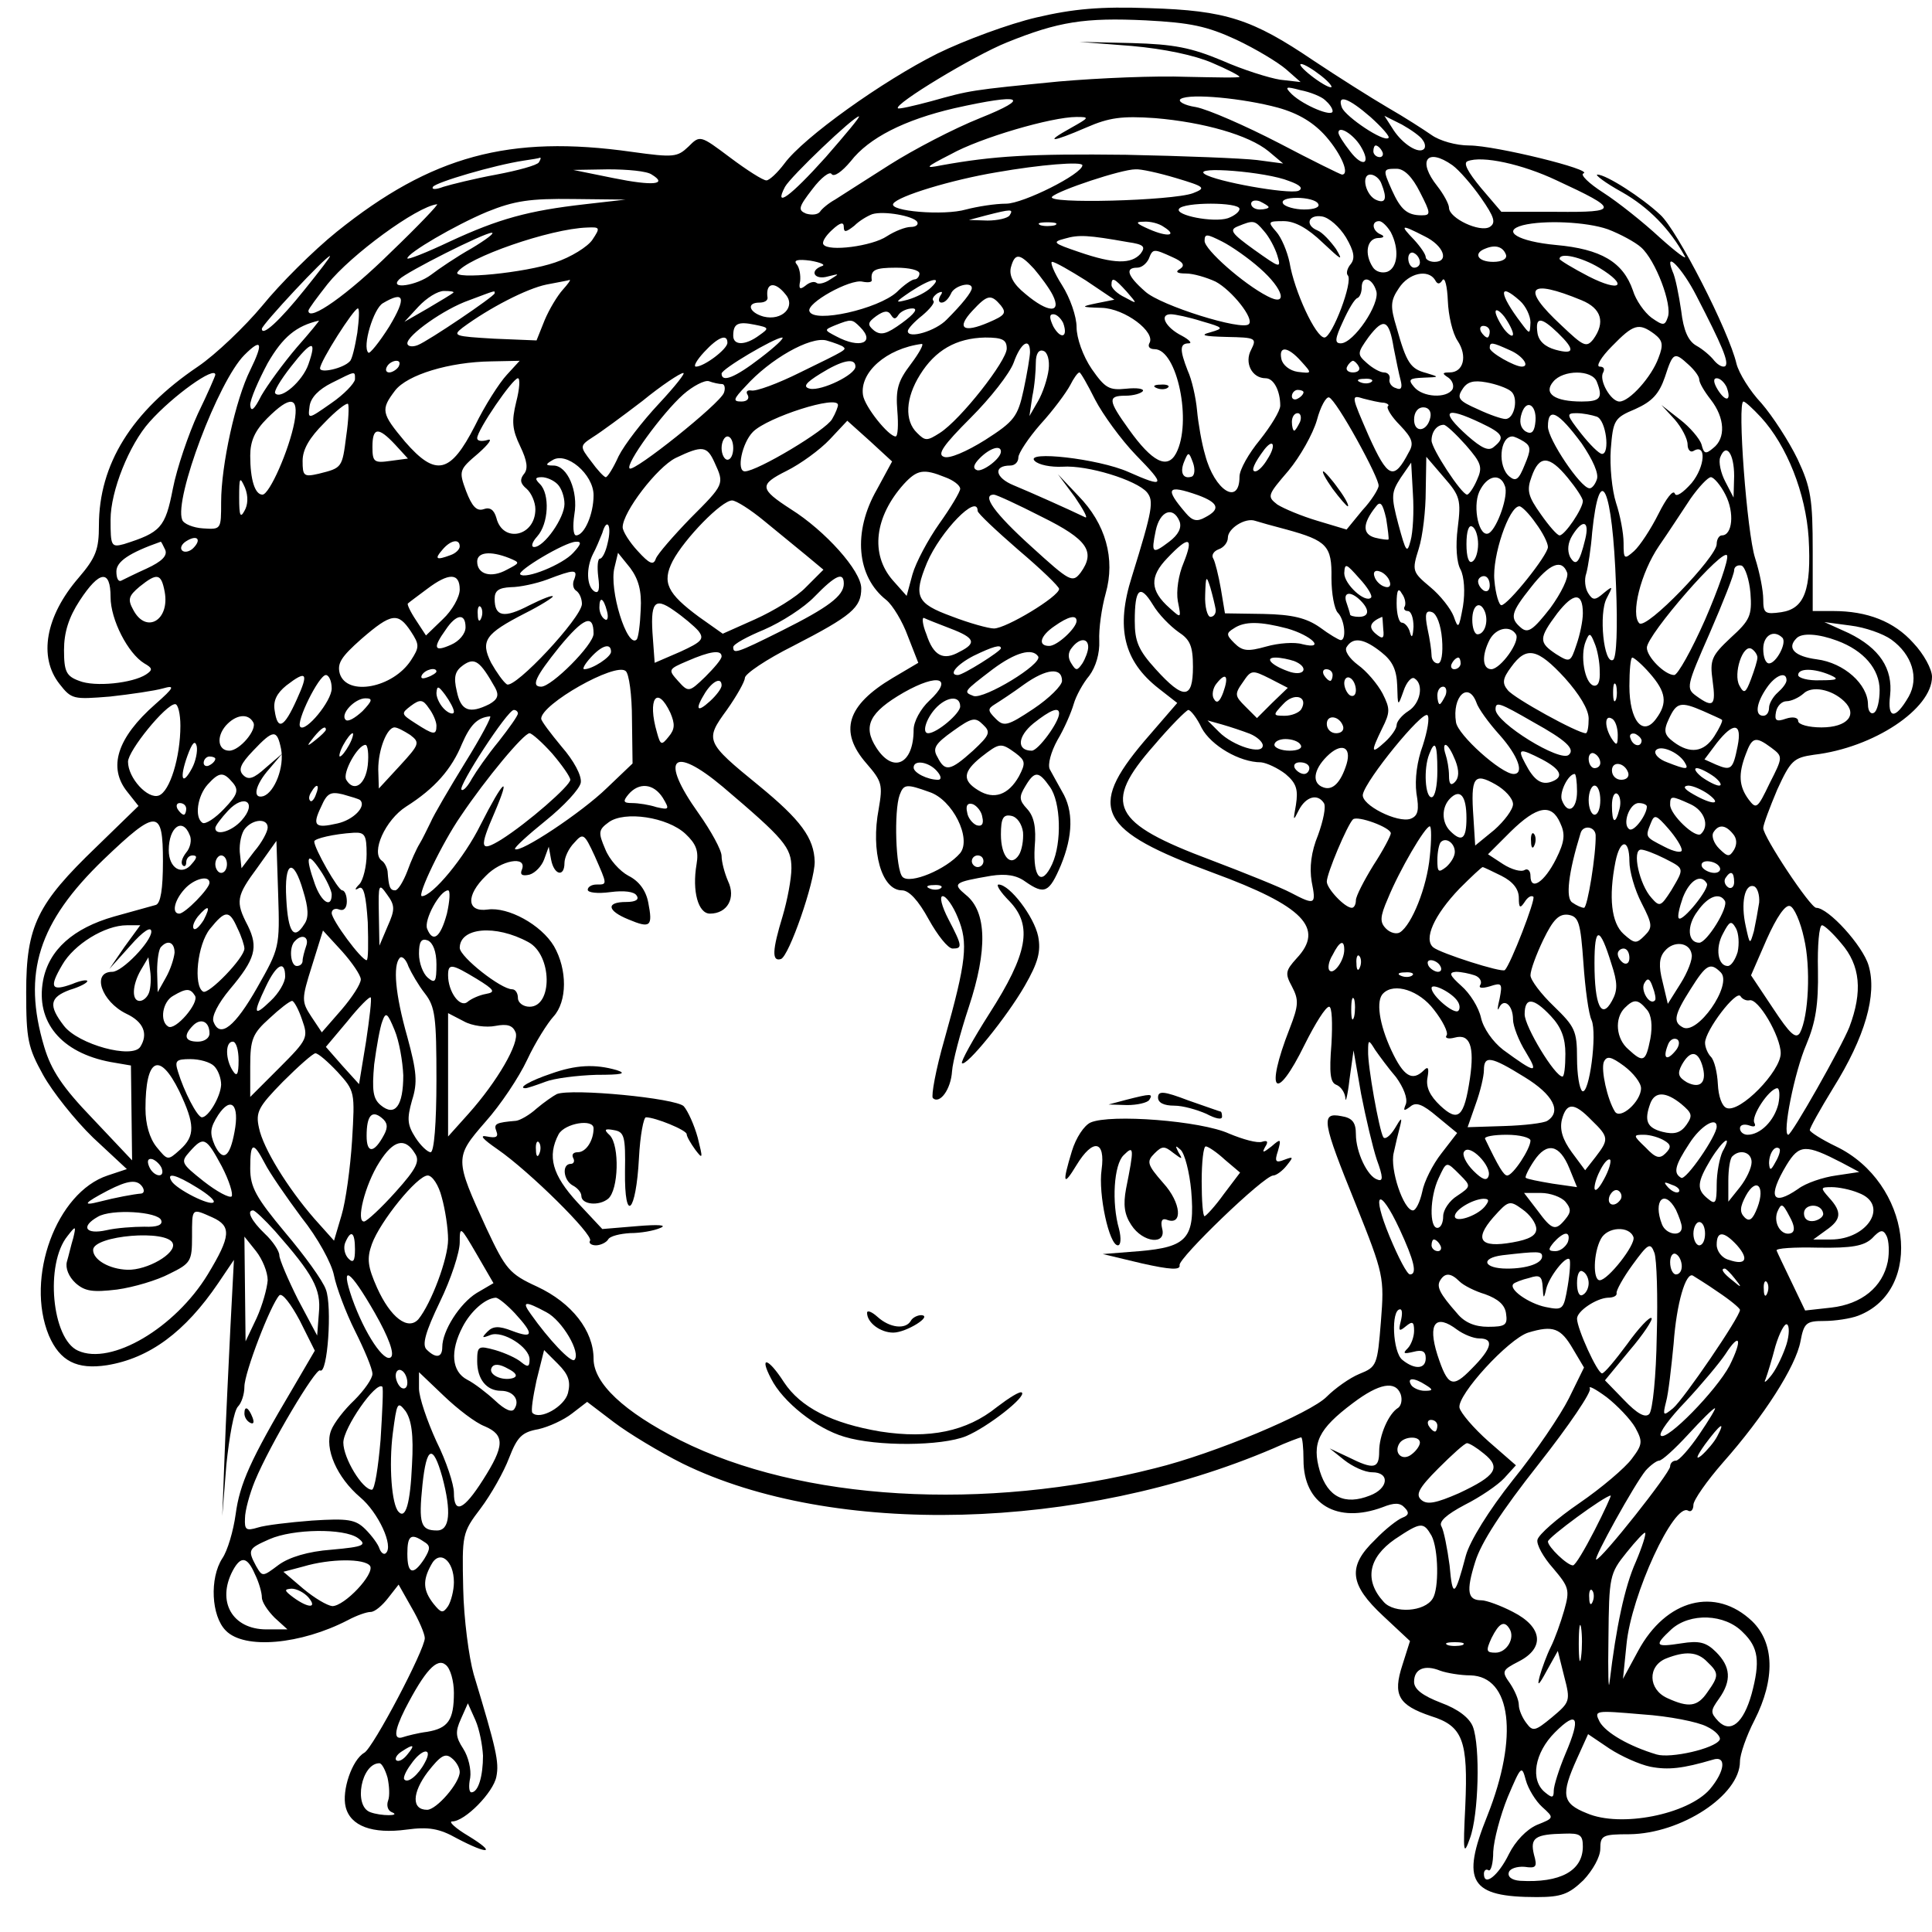 <svg version="1" xmlns="http://www.w3.org/2000/svg" width="442.667" height="442.667" viewBox="0 0 332 332"><path d="M178.1 3c-4.7 1.1-12.3 3.9-17 6.2-9.4 4.7-23 14.4-26.3 18.9-1.2 1.6-2.6 2.9-3.1 2.9-.6 0-3.4-1.8-6.2-3.9-5.2-3.9-5.2-3.9-7.2-1.9-1.9 1.8-2.5 1.9-9.7.9-21.1-3-34.5.7-50.7 13.7-4.1 3.3-9.8 9-12.8 12.7-3 3.6-8 8.4-11.1 10.5-11.4 7.7-17 16.8-17 27.3 0 4.1-.5 5.5-3.5 9-5.7 6.6-6.9 13.6-3.3 18.2 2.1 2.7 2.4 2.7 8.7 2.2 3.6-.4 7.7-1 9.1-1.4 2.1-.6 2-.2-1.3 2.7-6.6 5.8-8.2 10.9-4.8 15.1l1.9 2.4-7.2 7c-10.2 9.8-12.1 13.6-12.1 25 0 8.1.3 9.5 2.9 14.2 1.6 2.9 5.5 7.8 8.6 10.8l5.8 5.4-3.3 1.1c-8.8 2.9-14.2 17.6-10.1 27.5 1.9 4.4 4.8 5.9 10 5.1 7.3-1.2 13.4-5.7 19.1-14.1l2.7-4-.6 11.5c-.3 6.3-.8 16.2-1 22l-.4 10.5.7-8.8c.5-4.8 1.3-9.3 2-10 .6-.6 1.1-2.1 1.1-3.4 0-2.4 4.5-14.1 6-15.7.5-.5 2 1.5 3.5 4.3l2.6 5.2-3.8 6.5c-7.3 12.3-9.1 16.4-9.8 21.6-.4 2.9-1.4 6.3-2.3 7.6-2.2 3.4-1.9 9.9.6 12.4 3.2 3.3 12.9 2.4 21-1.8 1.5-.8 3.2-1.4 3.9-1.4.7 0 2-1.1 3-2.4l1.8-2.3 2.2 3.9c1.3 2.2 2.3 4.6 2.3 5.3 0 2-8.9 18.9-10.4 19.7-2.1 1.2-3.9 6.5-3.2 9.3.8 3.3 4.6 4.7 10.5 3.9 3.7-.5 5.6-.2 8.6 1.5 5.5 2.9 6.9 2.6 2-.4-2.2-1.3-3.5-2.5-2.8-2.5 2.2 0 7.1-5 7.6-7.7.5-2.5 0-4.7-3.9-17.6-.8-2.8-1.7-9.5-1.8-14.7-.2-9.3-.2-9.6 3-13.8 1.8-2.4 4-6.3 4.9-8.7 1.4-3.6 2.2-4.4 5-4.9 1.8-.4 4.4-1.6 5.8-2.7l2.6-2 4.6 3.5c2.5 1.9 7.8 5.1 11.8 7.1 25.9 12.7 68.3 11.6 101.5-2.6 2.4-1.1 4.6-1.9 4.8-1.9.2 0 .4 1.7.4 3.9 0 7.6 5.8 11 13.6 8.1 2-.8 3-.8 3.8.1.8.8.7 1.3-.4 1.7-.8.3-3 2-4.7 3.8-4.8 4.6-4.4 7.7 1.4 13.1l4.6 4.3-1.3 4.1c-1.7 5.2-.7 6.9 4.9 8.8 5.5 1.7 6.4 4.2 5.9 15.5-.4 8-.3 8.6.8 5.5 1.5-4 1.8-15.8.5-19.2-.6-1.5-2.5-3-5.5-4.1-3.1-1.2-4.6-2.3-4.6-3.6 0-2.2 1.8-3 4.5-1.9 1.1.4 3.5.8 5.2.8 7 .2 8.3 10.5 2.9 24.1-4.6 11.4-3 14 8.5 14 4.2 0 5.5-.5 8-2.9 1.6-1.7 2.9-4 2.9-5.4 0-2.3.4-2.5 5-2.5 8.9-.1 19-6.7 19-12.5 0-1.2 1.1-4.4 2.5-7.1 3.6-7.1 3.4-13.3-.4-17-6.3-6-14.8-3.8-19.6 5.1l-2.6 4.8.6-5.9c.8-8.5 8.2-24.5 10.6-23 .5.3.9-.2.9-1s2.3-4.1 5.1-7.3c7-7.9 12.5-16.5 13.3-20.8.6-3.2 1-3.5 4.1-3.5 1.8 0 4.5-.4 5.8-.9 11.5-4.4 9.1-22.9-3.8-29.1-2.5-1.2-4.5-2.5-4.5-2.8 0-.4 1.8-3.6 4-7.2 5.5-8.8 7.6-16.1 6.1-21.1-1-3.4-6.9-9.9-9-9.9-1 0-9.1-12.2-9.1-13.7 0-.6 1.1-3.5 2.4-6.6 2.3-5 2.8-5.5 6.3-6 10.3-1.2 20.3-7.9 20.3-13.4 0-1.3-1.4-3.9-3.2-5.8-3.3-3.7-7.9-5.5-13.8-5.5h-3.5V94.7c0-8.9-.3-10.9-2.6-15.8-1.5-3.1-4.3-7.4-6.2-9.6-2-2.1-3.9-5.2-4.3-6.8-1.3-5.6-10.2-23-13.1-25.6-3.2-3-9.3-6.9-10.8-6.9-.5 0 1.3 1.4 4.2 3 4.6 2.6 8.3 6.4 10.8 11 .5.8-1.4-.6-4.3-3.2-2.8-2.6-7.2-6.1-9.7-7.7-2.5-1.6-4-3.1-3.4-3.3 1.9-.6-15.2-4.8-19.6-4.8-2.3 0-5.1-.8-6.5-1.8-1.3-.9-4.7-3.1-7.5-4.7-2.9-1.7-8.6-5.3-12.8-8.1-10.5-7.1-15-8.6-28.2-9-8.4-.3-13 .1-19.4 1.6zm34.3 3.8c3.4 1.6 7.2 3.9 8.6 5.1l2.5 2.2-3.5-.4c-1.9-.3-6.4-1.7-10-3.3-5.3-2.2-8.2-2.8-15.5-3l-9-.2 9 .7c5.6.5 10.8 1.6 13.8 2.9 2.6 1.1 4.7 2.2 4.7 2.4 0 .2-4.2.1-9.2 0-5.1-.2-14.9.2-21.8.8-15.3 1.5-15.2 1.5-22 3.4-3 .8-5.6 1.4-5.7 1.2-.7-.7 13-9 18.7-11.3 8.9-3.6 13.4-4.3 23.9-3.8 7.7.4 10.5 1 15.5 3.3zM227 13c1.4 1.1 2.1 2 1.7 2-.5 0-2-.9-3.4-2s-2.2-2-1.7-2c.5 0 2 .9 3.4 2zm.7 4.2c.7.6 1.3 1.4 1.3 1.9 0 1.1-5-1-7-2.9-1.3-1.3-1.1-1.4 1.5-.7 1.6.3 3.6 1.1 4.2 1.7zm-8.1 1.3c3.6 1 6.2 2.6 8.3 5 2.6 3 4.1 6.5 2.7 6.5-.2 0-5.1-2.4-10.8-5.4-5.8-3-12.2-5.8-14.3-6.2-2-.3-3.2-1-2.6-1.4 1.6-1 10.8-.1 16.7 1.5zm-51.2 1.8c-4.5 1.8-11.4 5.4-15.5 8-4.1 2.6-8.3 5.3-9.4 6-1.1.6-2.3 1.6-2.6 2.1-.4.5-1.4.6-2.4.3-1.4-.6-1.3-1.1 1.1-4.2 1.5-2 3-3.1 3.3-2.6.4.6 1.8-.4 3.3-2.2 3.1-4 9.2-7.1 17.8-9.1 11.6-2.6 13.4-1.9 4.4 1.7zm67.1-.2c2 1.8 3.4 3.4 3.1 3.6-.8.8-7.3-3.6-8-5.2-.9-2.4 1.1-1.7 4.9 1.6zM141.9 27c-6.1 6.8-9 8.9-7 5.1 1-1.8 11.8-12.1 12.7-12.1.3 0-2.3 3.1-5.7 7zm42.1-5c-4.7 2.6-3.3 2.5 2.7-.1 3.9-1.7 6.1-2 11.8-1.6 8.3.7 16.1 2.9 19.5 5.7l2.5 2.1-4.5-.6c-2.5-.3-12.6-.7-22.5-.9-16.5-.2-22.8.2-31.7 1.8-3 .6-2.9.4 1.6-1.9 5-2.8 17.3-6.4 21.6-6.4 2.3 0 2.2.1-1 1.9zm60.5 2.1c.4.5.5 1.2.2 1.5-.9.9-3.6-.8-5.2-3.2l-1.6-2.5 3 1.5c1.6.9 3.3 2.1 3.6 2.7zm-10.7 1c1.9 3.1.4 3.8-1.8.9-1.1-1.4-2-2.8-2-3.2 0-1.3 2.5.2 3.8 2.3zm3.7.9c.3.5.1 1-.4 1-.6 0-1.1-.5-1.1-1 0-.6.2-1 .4-1 .3 0 .8.4 1.1 1zM92.6 27.9c-.3.5-3.6 1.4-7.3 2.1-3.8.7-7.8 1.7-9.1 2.1-1.3.5-2.1.5-1.8 0 .6-.8 10.4-3.7 15.6-4.5 1.4-.2 2.6-.4 2.8-.5.2 0 .1.3-.2.8zm157 .5c1.1.8 3.3 3.3 4.9 5.6 2.3 3.3 2.6 4.3 1.5 5-1.7 1-7-1.5-7-3.3 0-.6-.9-2.3-2-3.7-3.5-4.4-1.8-6.7 2.6-3.6zm17.9 2.6c10.8 5 10.8 5.5 0 5.4H258l-3.5-4.1c-2.3-2.8-3.1-4.3-2.3-4.6 2.5-1 9.4.5 15.3 3.3zM186 28.4c0 1.5-10.2 6.6-13.1 6.6-1.9 0-5 .5-6.9 1-3.8 1.1-13.3.3-12.5-1 .8-1.3 10-4.1 17.8-5.4 7.4-1.3 14.7-1.9 14.7-1.2zM112 30c2.8 1.7.3 2-6.6.6l-6.9-1.4 6-.1c3.3 0 6.7.3 7.5.9zm90.1.6c5 1.5 5.2 1.7 2.9 2.6-3.5 1.3-25.5 1.9-24.2.6 1.1-1.1 11.9-4.7 14.3-4.7.8-.1 4 .6 7 1.5zm19.4.5c2 .7 2.5 1.3 1.6 1.7-1.8.6-14.2-1.6-16.1-2.9-2.1-1.4 10.6-.4 14.5 1.2zM244 33c1.9 3.7 1.9 4 .3 4-2.5 0-3.6-1-5.1-4.3-1.6-3.6-1.6-3.7.8-3.7 1.3 0 2.7 1.4 4 4zm-6.6-1.4c1 2.5.7 3.4-.8 2.8-1.9-.7-2.8-4.4-1.1-4.4.7 0 1.6.7 1.9 1.6zm-136.9 3.5c-9.7 1.1-14.8 2.5-23.2 6.4-4 1.9-7.3 3.2-7.3 2.9 0-.9 8.2-5.7 13.7-8 4.7-1.9 7.4-2.3 14.8-2.2l9 .1-7 .8zm117.5.5c0 .2-.7.4-1.5.4s-1.5-.4-1.5-1c0-.5.7-.7 1.5-.4.8.4 1.5.8 1.5 1zm8.5-.6c.4.6-.6 1-2.4 1-1.6 0-3.3-.5-3.6-1-.4-.6.6-1 2.4-1 1.6 0 3.3.4 3.6 1zM67.1 43.4c-7.3 7.2-14.1 12-14.1 10 0-.3 1.5-2.3 3.3-4.6 4-5 15.3-13.3 18.8-13.7.4-.1-3.2 3.7-8 8.3zM213 35.9c0 .5-.9 1.2-2 1.6-2.5.8-9.1-.5-8.4-1.6.7-1.2 10.4-1.2 10.4 0zm-55.4 2.2c.3.5-.2.9-1.1.9-.9 0-2.7.7-4.1 1.6-2.5 1.7-10.1 2.7-10.9 1.4-.3-.4.4-1.5 1.5-2.5 1.4-1.3 2-1.4 2-.5 0 1 .4.9 1.8-.2.9-.9 2.3-1.7 3.1-2 2-.6 7 .3 7.7 1.3zm15.9-1.1c-.3.5-2.1.9-3.8.9l-3.2-.1 3-.8c4.3-1.1 4.7-1.1 4 0zm57.8 3.8c1.4 2.4 1.6 3.6.8 4.6-.6.7-.8 1.6-.5 1.9 1 1-2.7 10.7-4 10.7-1.5 0-5.2-8-6-12.9-.4-1.9-1.4-4.3-2.3-5.3-1.5-1.7-1.4-1.8 1.3-1.8 1.9 0 4.1 1.2 6.7 3.7 3.2 3 3.6 3.3 2.3 1.1-1-1.4-2.4-2.9-3.2-3.2-2.2-.9-1.6-2.8.8-2.4 1.2.2 3 1.8 4.1 3.6zm-50-2.1c-.7.2-1.9.2-2.5 0-.7-.3-.2-.5 1.2-.5s1.9.2 1.3.5zm18.7.3c2.4 1.5.7 1.8-2.5.4-2.3-1-2.5-1.3-1-1.3 1.1-.1 2.7.3 3.5.9zm17.2.7c.9 1 1.9 2.9 2.3 4.2.7 2.3.5 2.2-4-1-3.9-2.8-4.3-3.4-2.8-4 2.7-1.1 2.9-1.1 4.5.8zm21.8.2c1.5 2.9 1.2 6.1-.6 6.8-.9.3-2 0-2.5-.8-1.5-2.3-1-4.9.9-5 1 0 1.2-.3.5-.6-1.5-.6-1.7-2.3-.3-2.3.5 0 1.4.9 2 1.9zm37.3-.5c2.1.8 4.7 2.2 5.7 3.1 2.5 2.2 5.4 9.9 4.6 12-.5 1.5-.8 1.5-2.8.1-1.2-.9-2.7-3-3.2-4.7-1.7-4.9-5.5-7.1-13.2-7.8-6.5-.6-9.5-2.4-5.7-3.4 3.6-.9 10.9-.6 14.6.7zm-174.5 1.8c-.8 1.2-3.7 3-6.4 3.9-5.2 1.8-17.6 3-16.8 1.7 1.6-2.5 15.9-7.5 22.3-7.7 2.2-.1 2.3 0 .9 2.1zm143-.6c3.3 1.6 4.3 4.4 1.7 4.4-.8 0-1.5-.4-1.5-.8 0-.5-.9-1.8-2-3-2.5-2.6-2.3-2.7 1.8-.6zM81 42.7c-2.5 1.4-5.6 3.5-6.9 4.5-2.5 1.9-7.3 2.6-5.5.8 1.3-1.3 14.6-8 15.9-8 .6 0-1 1.2-3.5 2.7zm112.8-1.1c2.8.4 3.1.8 2.2 2-1.6 1.8-4.5 1.8-10.6-.3-4.4-1.5-4.7-1.7-2.4-2.3 2.4-.7 4-.6 10.8.6zm22.7 4.5c4.1 3.6 4.9 6.7 1.3 4.8-4.1-2.1-10.8-8-10.8-9.5 0-1.3.4-1.2 3 .1 1.6.8 4.6 2.9 6.5 4.6zm42.3-2.3c.2.7-.7 1.2-2.2 1.2-2.7 0-3.5-1.5-1.3-2.3 1.7-.7 3-.3 3.5 1.1zm-57.3.4c1.8.8 2.2 1.4 1.3 2-.9.5-.6.8 1 .8 1.3 0 3.6.7 5.1 1.4 2.8 1.5 6.7 6.4 5.7 7.3-1.1 1.2-15.2-3.2-17.8-5.6-3.1-2.7-3.5-4.1-1.4-4.1.8 0 1.6-.7 2-1.5.7-1.8.8-1.8 4.1-.3zm42.5.9c0 .5-.4.9-1 .9-.5 0-1-.7-1-1.6 0-.8.5-1.2 1-.9.6.3 1 1 1 1.6zM52.4 49.7C48 55.2 45 57.9 45 56.5 45 55.8 56 44 56.7 44c.2 0-1.8 2.6-4.3 5.7zm88.9-4c-2.3.8-1.4 2.5 1 1.8 2-.5 2-.5.4.5-1 .7-2.1.9-2.4.6-.4-.3-1.2-.1-1.9.5-.9.7-1.2.6-.9-.8.1-1-.1-2.3-.6-2.9-.6-.7.2-.9 2.4-.6 1.7.3 2.6.7 2 .9zm36.4.5c1.1 1.3 2.6 3.3 3.2 4.5 1.6 3.2-.8 3.1-4.7-.2-2.1-1.7-2.8-3.1-2.5-4.5.7-2.6 1.5-2.5 4 .2zm97.1-.2c5.1 3.1 3.7 4.3-1.8 1.5-2.7-1.4-5-2.8-5-3 0-1.2 3.8-.3 6.8 1.5zm-88.2 2.2l4.9 3.3-3 .6c-2.9.6-2.8.7.8.8 4 .1 9.4 4.2 8.2 6.1-.3.6.1 1 .9 1 3.9 0 6.5 12.6 3.7 17.9-1.5 2.8-4.1 1.5-8.1-4.1-3.6-5-3.7-5.8-.6-5.8 1.4 0 2.7-.4 3-.8.2-.4-1-.6-2.9-.4-2.9.3-3.6-.1-5.9-3.4-1.5-2.2-2.6-5.3-2.6-7.2 0-1.8-1.1-5-2.5-7.2s-2.1-4-1.7-4c.5 0 3.1 1.5 5.8 3.2zm104.9 2.6c4.5 8.7 5.6 11.4 5 12.1-.4.3-1.2-.1-1.9-.9-.6-.8-2-2-3.1-2.6-1.4-.8-2.2-2.6-2.6-6-.4-2.7-1-5.8-1.5-6.8-1.5-3.8 1.7-.5 4.1 4.2zM158 47c0 .5-.4 1-.8 1-.5 0-1.9 1-3.1 2.2-3.2 2.9-14.2 5.4-15 3.3-.6-1.4 7-5.6 9.1-5.1 1 .2 1.7.1 1.6-.3-.2-1.7.5-2.1 4.2-2.1 2.2 0 4 .4 4 1zm88.6 1.1c.4.8.8.8 1.3 0 .4-.5.8 1.1.9 3.6.1 2.5.8 5.6 1.7 6.9 1.7 2.6 1 5.4-1.4 5.4-1.3 0-1.3.2-.2.9.7.5 1 1.4.7 2-1 1.6-5.1 1.4-6.6-.4-1.1-1.3-.8-1.5 1.6-1.6 2.8-.1 2.8-.1.5-.8-2.7-.7-3.4-1.7-5.1-7.8-1.1-3.6-1.1-4.6.4-6.8 1.7-2.6 5-3.3 6.2-1.4zM96.7 49.8c-.9 1-2.3 3.3-3.1 5.2l-1.4 3.5-7.3-.3c-6.8-.4-7.2-.5-5.4-1.9 4.6-3.4 11-6.7 14.4-7.4 2-.4 3.8-.7 4-.8.2 0-.3.7-1.2 1.7zm63.3-.4c-.8.8-2.6 1.7-4 2.1-2.3.6-2.3.5.5-1.4 3.5-2.3 5.6-2.7 3.5-.7zm33.6.7c1.9 2.2 1.9 2.2-.3 1-1.3-.6-2.3-1.6-2.3-2.1 0-1.5.5-1.2 2.6 1.1zm42.9-.1c.7 2.2-3.9 9-6.1 9-1.1 0-1-.8.4-3.8.9-2 2-3.9 2.5-4 .4-.2.7-1 .7-1.8 0-2.1 1.8-1.7 2.5.6zm-101.5.6c1.8 2.1-.6 4.6-3.8 3.8-2.5-.7-3-2.4-.7-2.4.8 0 1.4-.3 1.4-.8-.4-2.6 1.2-3 3.1-.6zm32-1.1c0 .7-1.7 2.8-4.3 5.4-1.9 2-6.7 3.4-6.7 2 0-.4 1.1-1.6 2.5-2.7 1.3-1.1 2.2-2.2 1.9-2.5-.3-.3 0-.8.7-1.3.8-.4 1-.3.5.4-.4.7-.3 1.2.2 1.2.6 0 1.2-.7 1.6-1.5.5-1.4 3.6-2.2 3.6-1zm104.8 2.1c3.4 1.4 4.1 3.8 2 6.7-1.2 1.5-1.7 1.2-5.5-2.4-7-6.5-5.7-8.1 3.5-4.3zM77.9 50.3c-.2.2-2.2 1.4-4.4 2.7l-4 2.3 2.4-2.6c1.4-1.5 3.3-2.7 4.4-2.7 1.1 0 1.8.1 1.6.3zm7.1.1c0 .5-11.4 8.2-13.2 8.9-1 .4-1.8.2-1.8-.3 0-1.4 6.3-5.9 10.6-7.4 4.8-1.8 4.4-1.7 4.4-1.2zm176.2 1.3c1 .9 1.8 2.6 1.8 3.7-.1 2.1-.1 2.1-1.6.1-3.8-5-4-7.2-.2-3.8zM66.9 56.1c-1.7 2.7-3.4 4.8-3.6 4.5-1.1-1 .9-7.6 2.5-8.5 3.7-2.2 4.1-1 1.1 4zM172 52.5c1 1.3.7 1.7-2.1 2.9-4.4 1.9-5.6 1-2.8-2 2.6-2.8 3.2-2.9 4.9-.9zM61.4 57.2c-.4 2.4-.9 4.6-1.3 4.9-1.1 1.2-5.1 2.1-5.1 1.2 0-1.2 5.8-10.3 6.5-10.3.3 0 .2 1.9-.1 4.2zm93-3.1c.4-.6 1.5-1.1 2.4-1.1 1 0 .4.9-1.8 2.5-2.6 1.9-3.6 2.2-4.8 1.3-1.2-1-1.1-1.4.4-2.5 1.3-.9 2-1 2.5-.2s.8.8 1.3 0zM260 57.4c0 .6-.7.2-1.5-.8-.8-1.1-1.5-2.5-1.5-3 0-.6.7-.2 1.5.8.8 1.1 1.5 2.5 1.5 3zm-77.3-1.9c.9 2.5-.4 2.9-1.7.6-.7-1.5-.7-2.1 0-2.1.6 0 1.3.7 1.7 1.5zm23.8-.3c3.8 1.1 3.9 1.2 1.5 1.9-1.9.5-1.2.7 2.8.8 5 .1 5.2.2 4.2 2.2-1.2 2.2.1 4.9 2.5 4.9 1.4 0 2.5 2.2 2.5 4.7 0 .9-1.6 3.5-3.5 5.9-1.9 2.3-3.5 5.1-3.5 6.3 0 5.1-4.3 2.4-5.9-3.7-.6-2-1.2-5.5-1.4-7.7-.2-2.2-.9-5.3-1.6-6.8-1.4-3.6-1.4-4.7.2-4.7.6 0 .1-.6-1.2-1.3-2.8-1.4-4-3.7-1.9-3.7.7 0 3.1.5 5.3 1.2zM51 59.7c-2.3 2.7-5 6.4-6.1 8.3-1.2 2.4-1.8 2.9-1.9 1.6 0-1 1.4-4.2 3-7.2 2.6-4.5 4.9-6.4 8.8-7.3.2-.1-1.5 2-3.8 4.6zm79.5-2.1c-2.4 1.8-4.5 1.8-4.5.1 0-2.1.8-2.5 3.7-1.9 2.5.5 2.5.6.8 1.8zm17.3-1.4c2.7 2.7 0 3.8-4.1 1.6-2.1-1.1-2.1-1.1-.2-1.9 2.8-1.1 2.9-1.1 4.3.3zm91.7 3.6c.4 2 .9 4.5 1.2 5.6.3 1.2.1 1.7-.8 1.3-.8-.2-1.3-1-1.1-1.6.1-.6-.3-1.1-1-1.1-.6 0-1.9-.7-2.9-1.6-1.7-1.5-1.7-1.7.3-4.5 2.6-3.4 3.5-3 4.3 1.9zm28.2-2.6c3 2.9 2.9 3.8-.4 2.9-1.8-.5-2.9-1.5-3.1-2.9-.4-2.8.6-2.8 3.5 0zM256 57c0 .5-.2 1-.4 1-.3 0-.8-.5-1.1-1-.3-.6-.1-1 .4-1 .6 0 1.1.4 1.1 1zm28.3.4c1.4 1.1 1.6 1.8.7 4.1-1.2 3.3-5 7.5-6.7 7.5-1.5 0-3.6-3.7-2.8-5 .3-.6.1-1-.6-1s.2-1.6 2.1-3.5c3.7-3.8 4.6-4.1 7.3-2.1zM125 58.9c0 1.1-4 4.1-5.4 4.1-.5 0 .1-1.1 1.4-2.5 2.4-2.6 4-3.2 4-1.6zm5.7 2.6c-4.4 3.4-6.7 4.3-6.7 2.7 0-.8 9-6.1 10.4-6.2.5 0-1.2 1.6-3.7 3.5zm14.2-1.9c.6.5.6.5-7.4 4.4-3.8 1.9-7.6 3.3-8.4 3.1-.7-.1-1 .2-.6.8.3.6-.1 1.1-1.1 1.1-1.5 0-1.4-.4.7-2.6 4.2-4.7 11.1-8.6 13.9-7.9 1.4.4 2.7.9 2.9 1.1zm28.1.3c0 2.1-7.9 12.2-11.5 14.5-2.2 1.4-2.5 1.4-3.9 0-2.2-2.1-2-6 .5-10 2.6-4.2 6.2-6.3 11.2-6.4 3 0 3.7.4 3.7 1.9zM43 63.6c-2.5 5-5 16.3-5 22.7 0 4.7 0 4.7-3.1 4.5-1.7-.1-3.4-.8-3.6-1.5C29.9 85.7 37.5 65.5 42 61c3-3 3.3-2.1 1 2.6zm10-1c-1 2.9-4.7 6.1-5.7 5-.3-.3.9-2.3 2.7-4.6 3.6-4.6 4.5-4.7 3-.4zm103.5 0c-2.2 2.9-2.6 4.3-2.3 8 .2 2.4.1 4.4-.3 4.4-1.2 0-5.3-5.1-5.6-7.1-.6-3.9 4-8 10.1-8.8.4 0-.4 1.5-1.9 3.5zm20.5-2.1c0 .7-.5 3.7-1.1 6.5-1 4.6-1.6 5.4-6.6 8.6-3.2 2-6.2 3.3-7.1 2.9-1.2-.4-.1-2 4.6-6.7 3.4-3.4 6.7-7.6 7.4-9.5 1.2-3.4 2.8-4.4 2.8-1.8zm82.5-.3c2.1.9 3.5 2.8 2 2.8-1.2 0-5.5-2.4-5.5-3.2 0-1.1.4-1 3.5.4zm-79.3 3.3c-.2 1.6-1 4-1.8 5.4l-1.5 2.6.5-3.4c.4-1.8.6-4.5.6-5.8 0-1.5.5-2.3 1.3-2 .7.2 1.1 1.6.9 3.2zm43.4-1.4c1.9 2.1 1.9 2.1-.6 1.8-1.4-.2-2.6-1.2-2.8-2.2-.5-2.3 1.1-2.2 3.4.4zm66.6.6c1 .9 1.8 2 1.8 2.5 0 .6.9 2.1 2 3.5 2.4 3.1 2.6 6.6.4 8.3-1.3 1.1-1.6 1-2-.6-.3-1-2-3-3.7-4.3l-3.2-2.5 2.3 2.5c1.2 1.4 2.2 3.3 2.2 4.3 0 .9.5 1.4 1 1.1 2.3-1.4 2 2.7-.3 5.5-1.5 1.7-2.7 2.5-2.9 1.8-.3-.7-1.5.9-2.8 3.5-1.3 2.6-3.2 5.5-4.2 6.4-1.7 1.5-1.8 1.4-1.8-1.4 0-1.7-.6-4.8-1.3-6.9-.7-2.2-1.1-6.3-.9-9.2.4-5 .6-5.4 4.2-6.9 2.9-1.3 4.1-2.6 5.1-5.5 1.4-4.3 1.6-4.4 4.1-2.1zM68.5 63c-.3.5-1.1 1-1.6 1-.6 0-.7-.5-.4-1 .3-.6 1.1-1 1.6-1 .6 0 .7.4.4 1zm18.6 1.4c-1.3 1.4-3.8 5.3-5.5 8.8-4.2 8.2-6.7 8.8-12 2.7-4.1-4.9-4.2-5.5-1.7-8.8 2.1-2.7 9.3-4.9 16.5-5l4.9-.1-2.2 2.4zM147 63c0 1.4-5.8 4.2-7.8 3.8-1.3-.3-.8-1 1.8-2.6 3.7-2.3 6-2.8 6-1.2zm86.5 0c.3.5-.1 1-1 1s-1.3-.5-1-1c.3-.6.8-1 1-1 .2 0 .7.4 1 1zM37 64.4c0 .2-1.3 3.2-3 6.7-1.6 3.5-3.6 9.3-4.3 12.9-1.3 6.7-2.1 7.5-8.4 9.5-2.2.6-2.3.3-2.3-4.2 0-4.9 3.2-12.9 6.7-16.8 4-4.5 11.3-9.7 11.3-8.1zm24 .8c-.1.7-1.9 2.6-4.1 4.1-4 2.8-4 2.8-3.7.5.2-1.5 1.6-2.9 3.8-4 4.2-2.1 4-2.1 4-.6zm52.2 4.2c-2.8 3-5.9 7-6.9 9-.9 2-1.9 3.6-2.2 3.6-.3 0-1.5-1.3-2.5-2.7-2-2.6-2-2.7.3-4.2 1.3-.8 5.1-3.6 8.5-6.2 3.3-2.7 6.5-4.8 7-4.8.5-.1-1.4 2.3-4.2 5.3zm75-.7c1.3 2.5 4.4 6.8 7 9.5 5.2 5.3 5 5.7-1.3 2.9-5.2-2.3-17.9-3.7-16.1-1.9.7.7 2.8 1.1 4.8 1 4.3-.3 12.7 2.3 14.5 4.4 1.2 1.5 1 2.9-2.6 14.5-2.8 8.8-1.4 14.5 4.6 19.2l3.2 2.5-5.7 6.6c-9.8 11.6-7.9 15.3 11.9 22.6 15.5 5.7 19.2 9.5 14.3 14.7-1.9 2.1-2 2.6-.8 4.8 1.2 2.3 1.2 3.2-.4 7.3-4.3 11-2.4 12.9 2.6 2.7 1.8-3.6 3.6-6.5 4.2-6.5.5 0 .6 2.8.4 6.4-.4 5-.2 6.6.8 7 .8.3 1.5 1.3 1.6 2.3 0 1 .4-.5.7-3.2l.7-5 1.3 7.5c.8 4.1 2 9.2 2.7 11.3 1.1 3 1.1 3.8.1 3.4-1.7-.5-3.7-4.7-3.7-7.8 0-2-.6-2.8-2.5-3.1-3.6-.7-3.3.9 2.5 15.2 4.8 12 4.9 12.5 4.3 20.1-.6 7.5-.7 7.8-3.7 9-1.7.7-4.2 2.5-5.6 3.9-2.7 2.8-19.3 9.8-29.5 12.3-29.4 7.5-60.9 5.6-81.6-4.8-9.7-4.9-14.9-9.8-14.9-14 0-4.8-3.7-9.6-9.7-12.4-4.8-2.2-5.4-3-8.7-10-5.5-12-5.5-12.2-.2-18.3 2.6-2.9 5.8-7.7 7.2-10.7 1.4-3 3.5-6.3 4.5-7.4 2.4-2.6 2.4-8.1.1-12.1-2.2-3.7-7.9-6.8-11.4-6.3-3.6.5-3.8-2.4-.3-5.8 2.6-2.7 7.1-3.5 6.2-1.1-.4.9 0 1.2 1.3.9 1-.3 2.1-1.5 2.5-2.6l.8-2.2.4 2.2c.5 2.7 2.3 3.1 2.3.6 0-.9.7-2.5 1.7-3.5 1.5-1.7 1.7-1.6 3.5 2.3 2.2 5 2.2 4.9.3 4.9-.8 0-1.5.4-1.5.9s1.7.7 3.9.4c2.3-.3 4.1-.1 4.5.6.5.7-.2 1.1-1.8 1.1-3.5 0-3.3 1.5.4 3 3.8 1.6 4.2 1.2 3.4-2.9-.4-2.1-1.6-3.7-3.4-4.6-1.5-.8-3.3-2.8-4-4.6-1.2-2.8-1.2-3.3.6-4.6 2.7-2 10.1-.9 13.2 2 1.8 1.7 2.3 2.9 1.9 5.2-.8 4.7.3 8.5 2.3 8.5 3 0 4.5-2.7 3.1-5.6-.6-1.4-1.1-3.3-1.1-4.3s-1.8-4.3-4-7.4c-6.7-9.4-4.5-11.8 4.2-4.5 10.6 9 11.8 10.4 11.8 14 0 1.8-.7 5.5-1.5 8.2-1.8 5.9-1.9 7.9-.3 7.4 1.4-.5 5.8-13.2 5.8-16.7-.1-4.1-2.4-7.2-9.6-13.1-9.2-7.5-9.3-7.8-5.5-13 1.7-2.4 3.1-4.9 3.1-5.5 0-.7 3.7-3.2 8.3-5.5 10.1-5.2 11.7-6.6 11.7-9.9 0-3-6.2-9.9-12.1-13.6-5.4-3.5-5.5-4.2-.7-6.6 2.4-1.2 5.7-3.6 7.4-5.4l3-3.2 3.9 3.5 3.8 3.5-2.6 4.8c-4.2 7.3-3.5 15 1.6 19 1.1.9 2.8 3.7 3.7 6.2l1.8 4.6-4.4 2.6c-7.9 4.7-9.3 9.2-4.5 14.7 2.7 3.1 2.8 3.7 2.1 7.8-1.4 7.3.5 14 4 14 1.2 0 2.8 1.7 4.6 5 1.5 2.7 3.3 5 4.1 5 1.7 0 1.7-.4-.7-5-1.2-2.3-1.6-4-1-4 .6 0 1.8 1.7 2.6 3.7 1.8 4.3 1.5 7.4-2.3 20.9-1.5 5.2-2.3 9.7-2 10.1 1.2 1.1 3.1-1.5 3.3-4.6.1-1.6 1.4-6.6 2.9-11.1 3.2-9.7 3.1-16.3-.5-19.2-2.4-2-2.1-2.2 4.3-3.3 2.6-.4 4.4-.1 5.9 1 3.3 2.3 4.1 1.9 6.1-2.8 2.1-5.1 2.2-9.4.2-12.7-.8-1.4-1.7-3.1-2.1-3.8-.4-.8.2-3 1.3-5 1.2-2 2.4-4.8 2.8-6.2.4-1.4 1.6-3.6 2.7-4.9 1.1-1.5 1.8-3.8 1.7-6-.1-2 .4-5.6 1.1-8.1 1.7-6 0-12-4.7-16.8l-3.5-3.7 2.9 3.9c1.5 2.2 2.3 3.7 1.8 3.5-2.9-1.4-9.4-4.3-12.3-5.5-3.2-1.3-3.6-3.4-.6-3.4.8 0 1.4-.6 1.4-1.4 0-.7 1.7-3.3 3.8-5.7 2.2-2.4 4.4-5.4 5.1-6.7.6-1.2 1.3-2.2 1.6-2.2.2 0 1.4 2.1 2.7 4.7zm86.2-3.1c1.1 2.8.6 3.4-2.6 3.4-4.7 0-6.6-1.4-4.9-3.4 1.7-2.1 6.7-2.1 7.5 0zM88.7 69.1c-.8 3.3-.7 4.7.7 7.6 1.2 2.5 1.4 3.9.6 4.8-.7.9-.6 1.6.5 2.5.8.7 1.5 2.3 1.5 3.5 0 4.7-5.6 5.9-6.7 1.5-.4-1.4-1.1-1.9-2.2-1.5-1.2.4-2-.5-3-3.1-1.3-3.5-1.2-3.7 2.1-6.5 1.8-1.6 2.5-2.6 1.6-2.3-1 .3-1.8.2-1.8-.3 0-1.4 6.1-10.3 7-10.3.4 0 .3 1.8-.3 4.1zm35.4-3.1c.4 0 .6.7.3 1.5-.7 1.9-15.5 13.7-16.2 13-.8-.7 5.6-9.5 9.2-12.7 1.7-1.5 3.7-2.5 4.4-2.3.8.3 1.8.5 2.3.5zm111.6-.4c-.3.3-1.2.4-1.9.1-.8-.3-.5-.6.6-.6 1.1-.1 1.7.2 1.3.5zm23.9 1.6c1.4 1 .7 4.8-.9 4.8-.6 0-2.7-.7-4.8-1.7-3.2-1.4-3.6-1.9-2.6-3.4.8-1.3 1.9-1.6 4.1-1.2 1.7.3 3.6 1 4.2 1.5zm37.1-.7c.9 2.4-.1 2.7-1.5.5-.8-1.3-.8-2-.2-2 .6 0 1.3.7 1.7 1.5zm-72.7.9c0 .3-.4.8-1 1.1-.5.3-1 .1-1-.4 0-.6.5-1.1 1-1.1.6 0 1 .2 1 .4zm9.2 8.2c2.1 3.8 3.8 7.3 3.7 7.9 0 .5-1.2 2.5-2.8 4.2l-2.7 3.3-5-1.5c-2.7-.8-5.8-2.1-6.9-2.8-1.8-1.4-1.7-1.6 1.9-5.8 2-2.4 4.2-6.3 4.9-8.7.6-2.3 1.6-4.1 2.1-3.9.6.2 2.7 3.5 4.8 7.3zm4.6-6.4c.6.1 1 .4.7.6-.3.3.6 1.8 2.1 3.3 2.1 2.2 2.4 3.1 1.5 4.6-2.6 5-3.6 4.5-6.9-2.8-3-6.9-3.1-7.1-.9-6.4 1.2.3 2.8.7 3.5.7zM50.6 72.5c-.9 4.8-4.3 12.5-5.5 12.5-1.3 0-2.1-2.6-2.1-6.7 0-2.5.8-4.3 2.9-6.4 4-4 5.5-3.8 4.7.6zm8.9 2.4c-.7 5.5-.7 5.5-4.7 6.5-2.6.6-2.8.4-2.8-2.2 0-2 1.2-4 3.7-6.5 2-2.1 3.8-3.5 4.1-3.3.2.3.1 2.8-.3 5.5zm84.5-5.3c0 .3-.4 1.4-1 2.4-1 1.9-12.9 9-15 9-1.5 0-.5-4.9 1.4-6.8 2.5-2.5 14.6-6.4 14.6-4.6zm119.8 3.3c-.2 1.4-.7 1.8-1.7 1.2-.8-.6-1.1-1.6-.6-3.1.9-2.7 2.8-1.2 2.3 1.9zm38.8-1.2c4.5 4.9 7.7 13.1 8.2 20.7.5 9-.7 12.2-4.7 12.8-2.8.4-3.1.2-3.1-2.2 0-1.5-.6-4.6-1.4-7.1-1.4-4.3-3.1-26.9-2-26.9.3 0 1.6 1.2 3 2.7zm-56.8 0c-.5 2.5-2.8 2.8-2.8.4 0-1.2.6-2.1 1.6-2.1.9 0 1.4.7 1.2 1.7zm-22.4.8c-.4.8-.8 1.5-1 1.5-.2 0-.4-.7-.4-1.5s.4-1.5 1-1.5c.5 0 .7.7.4 1.5zm31.1.2c3.8 1.8 4.2 2.5 2.2 4.1-.9.8-2.1.2-4.5-1.9-4.8-4.3-4-5.2 2.3-2.2zm17.3 3.5c1.9 2.8 3 5.2 2.6 6.2-.3.9-.9 1.6-1.3 1.5-1.5-.1-7.1-8.4-7.1-10.6 0-3.5 1.8-2.5 5.8 2.9zm2.6-4.6c1.6.6 2.3 6.4.9 6.4-.5 0-2.1-1.6-3.6-3.5-2.5-3.2-2.6-3.5-.8-3.5 1.1 0 2.6.3 3.5.6zm-22.5 4.9c2.7 3.1 2.9 3.8 1.9 6-.6 1.4-1.4 2.5-1.7 2.5-1-.1-6.1-7.9-6.1-9.3 0-1.5.9-2.7 2.1-2.7.4 0 2.1 1.6 3.8 3.5zm-184-.1l2.2 2.4-3 .4c-2.8.4-3.1.2-3.1-2.4 0-3.4 1-3.5 3.9-.4zm58.1.6c0 1.1-.4 2-1 2-.5 0-1-.9-1-2s.5-2 1-2c.6 0 1 .9 1 2zm135.9-1.1c1.2.8 1.2 1.4.1 4-1 2.5-1.5 2.9-2.6 2-2.1-1.7-1.7-6.9.5-6.9.3 0 1.2.4 2 .9zm-44.1 3c-.7 1.2-1.6 2.1-2.1 2.1-.8 0-.2-1.4 1.6-3.8 1.6-2 2-.6.5 1.7zm-95 .6c1.7 3.7 1.7 3.7-4.2 9.6-2.9 3-5.6 6.1-5.9 6.9-.4 1.2-1.1.9-3.1-1.3-1.4-1.5-2.6-3.4-2.6-4.1 0-2.6 5.9-10.3 9.1-11.9 4.6-2.2 5.4-2.1 6.7.8zm49.2-1.9c0 1.2-3.1 3.5-4.1 3.2-.8-.3-.6-1 .5-2.1 1.7-1.7 3.6-2.3 3.6-1.1zm126 4.2l-.1 3.7-1.4-2.7c-.8-1.5-1.2-3.4-.9-4.2 1-2.6 2.4-.7 2.4 3.2zm-196 3.3c0 3.3-1.6 6.9-3 6.9-.5 0-.6-1.6-.3-3.6.7-4-1.2-8.4-3.6-8.4-1.4 0-1.4-.2-.2-.9 2.4-1.6 7.1 2.4 7.1 6zm102.8-3.2c-1.5.5-2.1-.7-1.3-2.6.7-1.7.8-1.7 1.5.2.4 1.1.3 2.2-.2 2.4zm45.7 8.8c-.4 3.1-.2 6 .5 7.2.6 1.2.8 3.8.4 6.3-.7 3.8-.8 4-1.6 1.7-.5-1.3-2.3-3.6-4-5-3.1-2.6-3.2-2.8-2-6.6.7-2.2 1.2-6.7 1.2-9.9l.1-5.9 3 3.5c2.8 3.2 3 3.9 2.4 8.7zm18.9-8.6c1.4 1.7 2.6 3.5 2.6 4 0 1.3-3.1 5.9-4 5.9-.4 0-1.8-1.6-3.2-3.6-2.2-3.1-2.5-4.1-1.6-6.5 1.3-3.7 3-3.7 6.2.2zm-27 10.8c-.6 2.3-.8 2-2.1-2.8-1.3-4.9-1.2-5.5.4-8l1.8-2.6.3 5.4c.2 3 0 6.6-.4 8zm-80-10.9c1.4.5 2.6 1.4 2.6 2 0 .5-1.6 3.2-3.6 6-1.9 2.7-4 6.6-4.6 8.7l-1 3.7-2.4-2.7c-3.9-4.5-3.1-10.9 1.9-16.5 2.3-2.5 3.4-2.7 7.1-1.2zM42 87.8c-.7 1.3-.9.8-.9-2.3 0-3.5.1-3.7 1-1.7.6 1.5.5 3-.1 4zm53.8-4.6c.7.7 1.2 2.2 1.2 3.4 0 2.4-3.5 7.4-5.2 7.4-.6 0-.4-.8.5-1.8 2-2.2 2.2-7.3.5-9-.9-.9-.9-1.2.3-1.2.8 0 2 .5 2.7 1.2zm162.8.3c.7 1.6-1.3 7.2-2.7 8.1-1.7 1-2.9-4.4-1.7-7.1 1.3-2.8 3.6-3.3 4.4-1zm37.9 1.5c1.6 3.1 1.2 7-.6 7-.5 0-.9.7-.9 1.5 0 2.2-12.1 14.8-13.3 13.6-1.5-1.5.2-8.6 3.4-13.3 1.6-2.3 4-6 5.4-8.1 1.4-2 3-3.7 3.5-3.7s1.7 1.4 2.5 3zm-90.6.1c3.5 1.3 3.9 2.4 1.2 3.8-1.4.8-2.2.6-3.3-.7-3.7-4.3-3.3-5 2.1-3.1zm71.8 15.5c.3 7.3.1 12.4-.5 12.8-1.6.9-2.5-8-1.1-10.6 1.1-2.1 1.1-2.2-.5-.9-1.5 1.3-1.9 1.3-2.7 0-.5-.8-.7-2.3-.3-3.4.3-1.1.8-4.3 1-7 1.3-12.6 3.5-7.8 4.1 9.1zM179 88.8c7.9 3.9 9.3 6 6.7 9.6-1.4 1.8-1.8 1.6-8.5-4.5-6.3-5.7-8.6-8.9-6.4-8.9.4 0 4.1 1.7 8.2 3.8zm-47.7.7c2.3 1.9 5.6 4.6 7.2 5.9l3 2.5-3 3c-1.6 1.7-5.6 4.1-8.7 5.5l-5.6 2.5-4.1-2.9c-5.4-4-6.4-5.9-4.5-9.6 2-3.8 8.4-10.4 10.2-10.4.7 0 3.2 1.6 5.5 3.5zm107.3 3.2c-.1.1-1.1 0-2.3-.3-2.2-.6-2.2-2.4.1-5.3.8-1.1 1.2-.6 1.8 2 .3 1.9.5 3.5.4 3.6zM168 87.8c0 .4 3.2 3.4 7 6.7 3.9 3.3 7 6.3 7 6.7 0 1.3-9.1 6.8-11.2 6.8-.9 0-4.2-.9-7.3-2.1-6-2.2-6.6-3.4-4.2-9.2 2.3-5.4 8.7-12 8.7-8.9zm95.9 2.1c1.2 1.6 2.1 3.4 2.1 4.1 0 1.4-6.9 10-8 10-.4 0-1-1.9-1.2-4.3-.4-4.1 2.5-12.7 4.3-12.7.4 0 1.7 1.3 2.8 2.9zm-61.2-.3c.4 1.1-.2 2.3-1.8 3.5-2.9 2.2-3.1 2-2.3-1.9.7-3.4 3-4.3 4.1-1.6zm18.4 1.4c6.9 1.9 7.8 2.8 7.7 8.3 0 2.7.5 5.4 1.1 6 1.2 1.2 1.5 4.7.5 4.7-.3 0-2-1-3.6-2.2-2.3-1.6-4.7-2.2-9.7-2.3l-6.6-.1-.7-4.2c-.4-2.3-1-4.7-1.3-5.2-.4-.6.1-1.3.9-1.6.9-.3 1.6-1.2 1.6-2 0-1.6 3-3.5 4.7-2.9.6.2 3.1.9 5.4 1.5zm-116.7 2.4c-.3 1.4-.9 2.6-1.3 2.6s-.5 1.4-.3 3.1c.3 2.2.1 3-.7 2.5-1.3-.9-1.4-4-.2-6.4.5-.9 1.2-2.6 1.6-3.6.8-2.8 1.7-1.3.9 1.8zm149.6.1c0 1.3-.4 2.7-1 3-.6.4-1-.8-1-3s.4-3.4 1-3c.6.3 1 1.7 1 3zm18.4-.8c-1 4.1-1.6 4.7-2.6 3-.5-1.1-.4-2.4.4-3.7 1.8-2.9 3-2.5 2.2.7zM33.2 94.2c-.6.6-1.5.8-1.9.4-.4-.4-.1-1.1.7-1.6 1.9-1.2 2.7-.3 1.2 1.2zm-4.8.3c.4 1-.6 2-3.2 3.2-2 .9-4 1.9-4.4 2.1-.5.2-.8-.5-.8-1.6 0-1.7 2.2-3.2 7.6-5.1.1-.1.4.6.8 1.4zm50.6-.6c0 .5-.7 1.2-1.6 1.5-2.4.9-2.8.7-1.4-.9 1.4-1.7 3-2 3-.6zM98.5 95c-1.8 2-8.2 4.6-9.1 3.7-.6-.6 7.6-5.5 9.5-5.6 1.1-.1 1 .4-.4 1.9zm104.9 1.7c-.9 2.1-1.3 4.9-1 6.6.6 3 .6 3-1.4 1.2-3.4-3-3.5-5.4-.4-8.6 3.7-3.9 4.6-3.7 2.8.8zm89.6 9.8c-2.3 5.2-4.7 9.5-5.3 9.5-1.6 0-4.7-3.1-4.7-4.7 0-2.2 13.4-17.6 13.8-15.8.2.8-1.5 5.7-3.8 11zM87.5 95.9c1.9.8 1.9.8-.4 2-2.7 1.5-5.1.8-5.1-1.4 0-1.6 2.2-1.9 5.5-.6zm22.6 8.9c-.1 2.5-.4 4.8-.7 5.1-1.6 1.6-4.8-8.6-3.8-12.4l.6-2.5 2.1 2.6c1.4 1.9 2 3.9 1.8 7.2zm125.5-2.1c-1 1-4.6-2.3-4.6-4.2.1-1.8.3-1.7 2.6.9 1.4 1.5 2.3 3 2 3.3zm33.7-4.3c.3.8-1 3.5-2.9 6.1-2.9 3.7-3.8 4.4-5 3.4-2-1.7-1.8-2.6 1.7-7 3.2-4.1 5.3-4.9 6.2-2.5zm31.5 3.5c.3 3.9-.1 4.7-3.4 7.7-3.3 3.1-3.6 3.8-3.1 7.4.6 4.3.1 4.7-2.8 2.6-1.8-1.3-1.7-1.7 2.3-10.8 2.3-5.3 4.2-10.1 4.2-10.8 0-.6.6-1 1.3-.8.6.3 1.3 2.4 1.5 4.7zM98.7 99.5c-.4.8-.2 1.7.3 2 .6.4 1 1.4 1 2.3-.1 2.4-11.5 14.6-12.9 13.8-.6-.4-1.8-2.1-2.7-3.7-1.9-3.8-1-5 5.8-8.5 2.6-1.3 4.8-2.7 4.8-2.9 0-.3-1.8.4-4 1.5-4.4 2.3-6 2-6-1.1 0-1.4.7-1.9 2.8-2 1.5 0 4.3-.6 6.2-1.3 4.7-1.8 5.3-1.8 4.7-.1zm140.1.4c.3.8-.1 1.2-.9.9-.7-.2-1.5-1-1.7-1.7-.3-.8.1-1.2.9-.9.7.2 1.5 1 1.7 1.7zM19 102.6c0 3.9 3 9.7 5.8 11.4 1.4.8 1.5 1.1.3 1.9-2.3 1.5-8.8 2.2-11.5 1.1-2.2-.8-2.6-1.6-2.6-5.3 0-3 .8-5.6 2.7-8.5 3.4-5.2 5.3-5.4 5.3-.6zm9.3-.9c.9 4.9-3.2 7.3-5.4 3.1-1-1.8-.8-2.4 1.1-4 3-2.4 3.7-2.3 4.3.9zm50.7-.4c0 1.3-1.3 3.6-2.9 5.1l-2.9 2.8-1.7-2.6c-1-1.5-1.6-2.8-1.4-2.9.2-.2 1.7-1.3 3.3-2.5 3.7-2.8 5.6-2.8 5.6.1zm66-1c0 2.1-2.7 4.1-10.7 8.1-7.8 3.9-8.3 4-8.3 2.8 0-.5 2.4-1.8 5.3-3 3-1.3 6.9-3.8 8.7-5.7 3.6-3.7 5-4.3 5-2.2zm63.9 4.4c.1.7-.3 1.3-.9 1.3-.5 0-1-1.7-.9-3.8.1-3.3.2-3.4.9-1.2.4 1.4.8 3.1.9 3.7zm47.1-4.1c0 .8-.4 1.2-1 .9-.5-.3-1-1-1-1.6 0-.5.5-.9 1-.9.6 0 1 .7 1 1.6zm-53.5 8c2 1.3 2.5 2.4 2.5 6 0 5.6-1.6 5.7-6.4.4-3-3.3-3.6-4.8-3.6-8.3 0-5.6.9-6.4 3.1-2.8 1 1.7 3 3.7 4.4 4.7zm38.9-4.4c-.3.4 0 .8.5.8.6 0 1 1.2 1 2.7-.1 1.7-.3 2.1-.6 1-.2-.9-.9-1.7-1.4-1.7-.5 0-.9-1.5-.9-3.3 0-2.3.3-2.8.9-1.7.6.8.7 1.8.5 2.2zm-7.6-1c1.6 1.6 1.5 2.8-.3 2.8-.8 0-1.5-.2-1.5-.4s-.3-1.1-.6-2c-.7-1.9.7-2.1 2.4-.4zm38.2 2.2c0 1.3-.5 3.7-1.1 5.4-1 3-1.1 3.1-3.5 1.6-3-2-3-2.7.2-7 2.8-3.6 4.4-3.7 4.4 0zm-167.7-.4c.3 1.1.1 1.8-.4 1.4-.5-.3-.9-1.2-.9-2 0-2 .7-1.7 1.3.6zm15.7 3.4c1.1 1.4.6 1.9-3.1 3.6l-4.4 1.9-.3-4.1c-.5-6.3.2-7.3 3.6-4.9 1.6 1.1 3.5 2.7 4.2 3.5zm-37.3-2.2c-.3.8-.6.5-.6-.6-.1-1.1.2-1.7.5-1.3.3.3.4 1.2.1 1.9zm172.5-1c.6 1.7-.1 3.8-1.3 3.8-.5 0-.9-1.1-.9-2.5 0-2.6 1.4-3.4 2.2-1.3zm-7.4 4.6c.2 2.5-.1 4.2-.7 4.2s-1.1-.6-1.1-1.4c0-.7-.3-2.8-.7-4.6-.5-2.5-.3-3.2.8-2.8.8.3 1.5 2.2 1.7 4.6zm-177.2-1.3c1.5 2.3 1.5 2.7 0 5-3.1 4.7-10.9 6.2-12.2 2.3-.5-1.8.2-2.9 3.7-6 5.2-4.5 6.3-4.6 8.5-1.3zm9.4-.7c0 1.1-1.1 2.4-2.5 3-2.9 1.3-3.2.6-.9-2.6 1.8-2.7 3.4-2.9 3.4-.4zm22 1.1c0 1.9-7.2 9.1-9 9.1-1.8 0-1-1.7 3.1-6.8 4.2-5.1 5.9-5.8 5.9-2.3zm61.3-.9c4.2 1.6 4.6 2.5 1.6 4-2.8 1.6-4.5.7-5.7-3-.7-1.7-.8-3-.4-2.8.4.2 2.4 1 4.5 1.8zm21.7-1.3c0 1.2-3.3 4.3-4.7 4.3-2 0-1.6-1.7.9-3.4 2.4-1.7 3.8-2 3.8-.9zm52.7 1.4c.2 1.7-.1 1.8-1.3.8-1.3-1.1-1-2 1.1-2.9.1 0 .1.9.2 2.1zm-16.5-.1c4.2 1.2 6.7 3.7 2.6 2.7-1.3-.4-4.1-.2-6.2.4-3.2.9-4.1.8-5.5-.6-1.4-1.4-1.4-1.7-.1-2.5 1.9-1.3 4.6-1.2 9.2 0zm103.8 1.9c3.6 2.6 4.8 6.6 3 9.8-2.3 4-3.7 3.9-3.2-.2.5-4.6-1.8-8.1-7.1-10.7l-4.2-1.9 4.5.6c2.5.3 5.6 1.4 7 2.4zm-64.5-.9c.8 1.2-2.6 5.9-4.2 6-1.6 0-1.7-2.4-.3-5.1 1.1-2 3.5-2.5 4.5-.9zm14.4 6.3c.1 1.9-.3 2.7-1.1 2.5-1.5-.5-2.3-5.2-1.3-7.6.6-1.5.8-1.5 1.5.3.5 1.1.9 3.3.9 4.8zm31.4-5.7c.8.9-1.1 4.4-2.3 4.4-.6 0-1-1.1-1-2.5 0-2.3 1.8-3.4 3.3-1.9zm9.4.5c4.6 1.7 7.3 4.9 7.3 8.5 0 1.8-.4 3.6-1 3.9-.5.3-1-.3-1-1.4 0-3.5-4.1-7.2-8.8-7.8-3.8-.5-5.2-1.9-3.5-3.6.9-1 3.8-.8 7 .4zM187 111.2c0 .7-.5 2-1 2.8-.9 1.3-1.1 1.3-1.9 0-.6-.9-.6-1.9.1-2.7 1.3-1.7 2.8-1.7 2.8-.1zm50.4.9c1.9 1.5 2.6 3 2.7 5.7.1 3.7.1 3.7 1.1.9.5-1.5 1.4-2.5 1.9-2.1 1.6 1 1 4.3-1.1 5.6-1.1.7-2 1.8-2 2.4 0 .6-.9 1.9-2 2.9-2.4 2.2-2.5 1.8-.5-2.3 1.4-2.8 1.4-3.4.1-6-.9-1.7-2.8-3.9-4.2-4.9-1.6-1.2-2.4-2.5-2-3.1 1.1-1.8 3-1.5 6 .9zM105 112c0 .9-3.2 3-4.6 3-.4 0 .1-.9 1.1-2 1.9-2.1 3.5-2.6 3.5-1zm67-.6c0 .5-6.5 4.6-7.4 4.6-1.7 0-.2-1.8 2.7-3.3 3.3-1.6 4.7-2 4.7-1.3zm130 1.6c0 .5-.5 2.1-1.1 3.7-.9 2.4-1.2 2.6-2 1.1-1.1-2 .6-7.2 2.1-6.3.5.3 1 1 1 1.5zm-178-.2c0 .5-1.3 2-2.8 3.5-2.8 2.7-2.9 2.7-4.7.7-1.7-1.9-1.7-2 1.6-3.4 3.9-1.7 5.9-2 5.9-.8zm54.4 0c.8 1.3-9.3 7.4-11.1 6.8-1.8-.7-1.8-.7 3.3-4.6 3.9-2.9 6.8-3.7 7.8-2.2zm90.5 3.7c2.5 2.8 4.1 5.4 4.1 7 0 1.4-.2 2.5-.5 2.5-1.4 0-12.3-6-13.4-7.4-1-1.2-.9-2 .6-4 2.6-3.6 4.5-3.2 9.2 1.9zm-183.8 1.7c.7 1.3.4 2-1 2.8-3.4 1.7-4.9 1.2-5.6-2.2-.6-2.5-.3-3.5 1.1-4.5 2-1.4 2.9-.7 5.5 3.9zm137.3-4.6c2.5 1 1.9 2.6-.6 1.9-3.1-1-4.7-2.5-2.6-2.5.9 0 2.3.3 3.2.6zm28.6.4c0 .5-.5 1-1.1 1-.5 0-.7-.5-.4-1 .3-.6.8-1 1.1-1 .2 0 .4.4.4 1zm32.5 1.7c2.8 3.2 3.1 5.1 1.1 7.8-2.3 3.2-4.6.3-4.6-5.6 0-2.7.2-4.9.5-4.9s1.7 1.2 3 2.7zm-174.9 7.9l.1 7.6-4.4 4.2c-4.3 4.2-15 11.3-15.8 10.5-.2-.2 2.2-2.4 5.3-4.9 3.1-2.5 5.8-5.4 6-6.5.2-1.2-1.2-3.8-3.3-6.2-1.9-2.3-3.5-4.4-3.5-4.8 0-2.5 12.7-9.7 14.5-8.2.6.4 1.1 4.2 1.1 8.3zM75 115.4c0 .2-.7.7-1.6 1-.8.3-1.2.2-.9-.4.6-1 2.5-1.4 2.5-.6zm107.5 1.6c0 .8-2.2 3-4.9 4.8-4.5 3-5.1 3.1-6.5 1.7-1.4-1.4-1.4-1.7-.1-2.5.8-.5 3.1-2 5-3.4 3.8-2.7 6.5-3 6.5-.6zm36.1 3.8l-2.6 2.6-2-2c-1.8-1.8-1.9-2.1-.4-4.2 1.4-2.1 1.6-2.1 4.6-.6l3.1 1.6-2.7 2.6zM229 116c0 .5-.2 1-.4 1-.3 0-.8-.5-1.1-1-.3-.6-.1-1 .4-1 .6 0 1.1.4 1.1 1zm85.5 0c1.6.7 1.3.9-1.7.9-2.1.1-3.8-.4-3.8-.9 0-1.2 2.7-1.2 5.5 0zM51 120.2c-2.2 4.9-3.3 5.4-3.8 1.9-.3-1.7.4-3 2-4.3 3.5-2.7 3.9-2.2 1.8 2.4zm6-1.9c0 2.2-4.5 7.6-5.4 6.6-.8-.8 3.2-8.9 4.4-8.9.5 0 1 1 1 2.3zm102.7 2.1c-1.5 1.4-2.7 3.6-2.7 5 0 5.9-3.5 7.6-6.4 3.1-2.4-3.7-1.2-6.1 4.7-9.5 6-3.4 8.6-2.5 4.4 1.4zm50.5-1.4c-.6 1.6-1.1 2-1.6 1.1-.4-.6-.2-1.9.5-2.7 1.6-2 2.1-1.2 1.1 1.6zm22.8-.4c0 .8-.4 1.2-1 .9-.5-.3-1-1.3-1-2.1s.5-1.2 1-.9c.6.3 1 1.3 1 2.1zm74-1.7c0 .5-.7 1.4-1.5 2.1-.8.7-1.5 1.9-1.5 2.6 0 .8-.4 1.4-1 1.4-1.5 0-1.2-2.2.6-4.8 1.5-2.2 3.4-2.9 3.4-1.3zm-183 .9c0 .5-.9 1.7-2 2.7-2.3 2.1-2.6 1.4-.8-1.5 1.3-2 2.8-2.7 2.8-1.2zm153.7 2.4c-.3.7-.5.2-.5-1.2s.2-1.9.5-1.3c.2.7.2 1.9 0 2.5zM78 122.3c0 .5-.7.4-1.5-.3s-1.5-2-1.5-2.9c.1-1.3.3-1.3 1.5.3.8 1.1 1.5 2.4 1.5 2.9zm170.4-2.8c-.4.8-.8 1.5-1 1.5-.2 0-.4-.7-.4-1.5s.4-1.5 1-1.5c.5 0 .7.7.4 1.5zm68.5 1c2.4 2.3.6 4.5-3.9 4.5-2.2 0-4-.5-4-1.1 0-.6-.9-.8-2.1-.4-1.7.6-2 .3-1.7-1.2.2-1 1-1.8 1.8-1.8s2.1-.6 2.9-1.3c1.4-1.4 4.8-.8 7 1.3zm-93.3 1.4c-.4.6-1.7 1.1-2.8 1.1-2.1 0-2.1-.1-.3-2 1.9-2.1 4.4-1.3 3.1.9zm30.1-1.2c.3 1 2.1 3.5 4 5.6 3.2 3.6 4.3 6.7 2.4 6.7-2.1 0-9.6-6.7-9.9-8.9-.7-4.4 2.1-7.1 3.5-3.4zm-191.4 1.5c-1.3 1.2-2.5 1.9-2.9 1.5-1-1 1.6-3.7 3.4-3.7 1.3 0 1.2.4-.5 2.2zm12.7 2.5c0 1.7-.5 1.6-3.6-.4-2.5-1.6-2.5-1.7-.8-3 1.6-1.2 2.1-1.1 3.1.4.7.9 1.3 2.3 1.3 3zm40.2-2.2c.8 1.9.8 2.8-.3 4.1-1.2 1.5-1.4 1.5-2-.7-1.7-5.8 0-8.3 2.3-3.4zm49.8-1.1c0 1.2-4 4.6-5.5 4.6-1.1 0-.4-2.4 1.2-4.2 1.9-2.1 4.3-2.4 4.3-.4zm-134 3.3c0 5.4-1.8 11.3-3.7 12-1.9.7-5.3-3-5.3-5.8 0-1.9 6.5-9.9 8.1-9.9.5 0 .9 1.7.9 3.7zm232.5-.6c5.6 3.1 7.2 4.6 6.1 5.6-1.4 1.4-12.6-5.5-12.6-7.8 0-1.4.6-1.2 6.5 2.2zm29.2-1.9c1.5.7 3 1.3 3.2 1.5.2.1-.4 1.4-1.3 2.8-1.8 2.8-4.2 3.1-7 1-1.6-1.2-1.8-1.9-.8-4 1.3-2.8 2-3 5.9-1.3zm-203.7.4c0 .4-1.5 2.5-3.3 4.8-1.9 2.3-3.9 5.2-4.6 6.4-.7 1.3-1.5 2.2-1.8 1.9-.6-.6 7.9-13.7 9-13.7.4 0 .7.3.7.6zm93 0c0 1.5-3.6 6.4-4.7 6.4-2.6 0-2.5-2.4.3-4.7 2.9-2.3 4.4-2.9 4.4-1.7zm24.5 2.5c1.6 3 6.5 5.9 10.2 5.9 1 .1 2.9 1 4.2 2 1.9 1.6 2.2 2.7 1.8 5.3-.5 2.8-.5 2.9.5.9 1.2-2.3 3.2-2.9 4.3-1.2.4.6-.1 3-1 5.5-1.2 2.9-1.5 5.6-1.1 8 .8 4 .6 4.1-3.6 1.9-1.7-.9-7.9-3.4-13.7-5.6-17.1-6.4-18.7-9.6-9.8-19.7 2.8-3.3 5.5-6 5.9-6.1.4 0 1.5 1.4 2.3 3.1zm38 3c-1 2.7-1.4 5.8-1.1 8.2.5 2.9.3 3.9-1 4.4-2.2.8-8.6-2.4-8.2-4.2.5-2.5 10.2-14.4 11.1-13.6.4.4 0 2.7-.8 5.2zm-201-4c.8 1.2-2.3 4.9-4.1 4.9-1.9 0-2.3-2.3-.6-4.3 1.7-1.9 3.8-2.2 4.7-.6zm36.4 7c-2.7 4.4-5.4 9-5.9 10.2-.6 1.2-1.4 2.9-1.9 3.7-.5.8-1.5 3-2.1 4.7-.7 1.8-1.6 3.3-2.1 3.3-.9 0-1.1-.6-1.3-3.3-.1-.6-.5-1.5-1-1.8-1.9-1.4.6-7 4.2-9.3 4.9-3.1 7.8-6.4 9.6-10.8 1.4-3.2 2.6-4.5 4.8-4.7.4-.1-1.5 3.5-4.3 8zm87.3-2.1c-3.9 3.5-4.8 3.7-6.1 1.1-.9-1.5-.4-2.3 2.7-4.5 3.2-2.3 3.8-2.4 5.1-1.1 1.4 1.3 1.2 1.8-1.7 4.5zm63.6-4.2c.2.7-.3 1.2-1.2 1.2-.9 0-1.6-.7-1.6-1.6 0-1.7 2.2-1.4 2.8.4zm47.2 1.5c0 1.8-.2 1.9-1 .7-1.3-2-1.3-4.3 0-3.5.6.3 1 1.6 1 2.8zm-63.2-.2c1.2.5 2.2 1.4 2.2 2 0 1.7-5.1.1-7.5-2.3l-2-2 2.5.7c1.4.4 3.5 1.1 4.8 1.6zM56 125.4c0 .2-.8 1-1.7 1.7-1.6 1.3-1.7 1.2-.4-.4 1.3-1.6 2.1-2.1 2.1-1.3zm14.5.9c1.7 1.3 1.6 1.6-1.8 5.3l-3.6 3.9-.1-3.3c0-3.4 1.5-7.2 2.8-7.2.5 0 1.6.6 2.7 1.3zm228.1 1.9c-.8 4-1.1 4.3-3.7 3.2l-2-.9 2.1-2.8c2.9-3.7 4.4-3.5 3.6.5zm-250.3.5c.6 3.1-1.1 7.4-3 8.1-2 .6-1.5-1.9 1-4.7l2.2-2.6-2.8 2.4c-2.1 1.9-3 2.2-3.9 1.3-.9-.9-.5-1.9 1.7-4.2 3.5-3.7 4.1-3.7 4.8-.3zM60 128c-.6 1.1-1.3 2-1.6 2-.2 0 0-.9.6-2s1.3-2 1.6-2c.2 0 0 .9-.6 2zm34.9 1.5c1.7 2 3.1 4 3.1 4.5 0 1-7.3 7.4-11.9 10.3-3.6 2.2-3.8 1.5-1.1-4.7 2.9-6.8 1.5-5.6-2.4 2.1-2.8 5.7-8.3 12.3-10.1 12.3-.9 0 3.5-9.2 6.7-13.8C83.5 133.8 90 126 91 126c.4 0 2.2 1.6 3.9 3.5zm187.2-2.2c-.1 1.2-1.5.9-1.9-.4-.3-.6.1-1 .8-.8.6.3 1.1.8 1.1 1.2zM33 132c-1.7 3.2-2.2 1.8-.8-2.1.8-2.2 1.3-2.8 1.6-1.7.2.9-.2 2.7-.8 3.8zm190.5-4c.4.6-.5 1-1.9 1s-2.6-.5-2.6-1c0-.6.9-1 1.9-1 1.1 0 2.3.4 2.6 1zm80.9.5c2 1.5 2 1.6-.3 6.1-2.1 4.4-2.3 4.5-3.6 2.8-1.7-2.3-1.8-4.4-.5-7.8 1.1-3 1.7-3.1 4.4-1.1zm-241.2 3c-.4 3.4-2.4 4.7-3.7 2.5-.7-1.2 2-6 3.3-6 .4 0 .6 1.6.4 3.5zm111.3-2.1c1.7 1.3 1.8 1.7.6 4-1.8 3.2-4.3 4.1-7 2.4-2.8-1.7-2.6-3.2.5-5.7 3.2-2.5 3.4-2.5 5.9-.7zm56.9 1.9c-1 3.2-2.4 4.6-4 4-2-.7-1.7-3 .6-5.3 2.5-2.5 4.3-1.7 3.4 1.3zm15.6 1.2c0 2.5-.4 4.5-1 4.5-1.1 0-1.4-4.9-.4-7.4 1-2.6 1.4-1.8 1.4 2.9zm3.1-1.8c.7 1.8.6 3-.1 3.7-.7.7-1 .3-1-1.1 0-1.2-.3-2.8-.6-3.7-.3-.9-.3-1.6 0-1.6.4 0 1.1 1.2 1.7 2.7zm39.4.3c.8 1.3.3 1.3-3 0-1.4-.5-2.3-1.4-2-2 .7-1.1 3.9.2 5 2zm-24.5-.5c3.2 1.7 3.8 3 1.7 3.8-1.8.7-3.1-.2-4.6-3.1-1.4-2.6-1-2.7 2.9-.7zm10 .6c0 .5-.4.9-1 .9-.5 0-1-.7-1-1.6 0-.8.5-1.2 1-.9.6.3 1 1 1 1.6zm-238-.7c0 .3-.4.8-1 1.1-.5.3-1 .1-1-.4 0-.6.5-1.1 1-1.1.6 0 1 .2 1 .4zm124 2.1c.8.9.8 1.5.2 1.5-1.8 0-4.2-1.2-4.2-2.1 0-1.4 2.6-1 4 .6zm64-.5c0 .5-.4 1-.9 1-.6 0-1.3-.5-1.6-1-.3-.6.1-1 .9-1 .9 0 1.6.4 1.6 1zm54.8.8c.2.7-.3 1.2-1.2 1.2-.9 0-1.6-.7-1.6-1.6 0-1.7 2.2-1.4 2.8.4zm14.8.7c1 .8 1.4 1.5.8 1.5-.5 0-1.9-.7-3-1.5-1-.8-1.4-1.5-.8-1.5.5 0 1.9.7 3 1.5zm-254.6 1c1.1 1.3.8 2.1-1.5 4.5-1.5 1.6-3.2 2.7-3.7 2.4-1.4-.9-.9-4.6.9-6.6 2-2.2 2.7-2.2 4.3-.3zm140.4.7c1.9 2.6 2.1 9.6.4 13.3-1.8 3.9-3.3 2.4-3-2.9.3-3.4-.1-5.3-1.3-6.6-1.4-1.5-1.4-2.1-.3-3.9 1.6-2.7 2.3-2.6 4.2.1zm79.6 3c0 .9-1.5 2.9-3.2 4.4l-3.3 2.7-.3-4.8c-.5-7 .1-7.8 3.8-5.7 1.6.9 3 2.4 3 3.4zm11-2.2c0 3.1-1.6 4.1-2.6 1.5-.5-1.3 1.1-4.5 2.2-4.5.2 0 .4 1.3.4 3zm-216.7.5c-.3.9-.8 1.4-1 1.1-.3-.3-.2-.9.2-1.5.9-1.6 1.5-1.3.8.4zm59.6.6c1.2 2 1.1 2.1-1.1 1.6-1.2-.4-3.1-.7-4.2-.7-1.5 0-1.6-.3-.6-1.5 1.8-2.1 4.3-1.9 5.9.6zm45.8-1c4 1.3 7.3 8 5.3 10.5-2.4 2.8-8.6 5.4-9.9 4.1-1.2-1.2-1.5-11.4-.5-14.1.7-1.9 1.2-1.9 5.1-.5zm115.3 1.4c0 1.4-.4 2.5-1 2.5-.5 0-1-1.1-1-2.5s.5-2.5 1-2.5c.6 0 1 1.1 1 2.5zm18.6-1c2.4 1.8.7 1.9-2.6 0-1.6-.9-1.9-1.4-.9-1.5.8 0 2.4.7 3.5 1.5zm-231.7 1c1.1 1.1-1.2 3.4-3.9 4-3.9.9-4.4.4-2.8-2.9 1-2.3 1.6-2.6 3.7-2.1 1.4.4 2.8.8 3 1zm190.1 3.1c0 3.6-.8 4.2-2.8 2.2-1.5-1.5-1.5-4.1 0-5.6 1.7-1.7 2.8-.5 2.8 3.4zm26.3-1.6c-.7 2.8-1.3 2.5-1.3-.6 0-1.4.4-2.3.9-2 .5.3.7 1.5.4 2.6zm-236.8 2c-1.7 1.9-4.5 2.7-4.5 1.3 0-.4 1-1.7 2.2-3 2.8-3 5.1-1.4 2.3 1.7zm249-2.8c2.4 1.1 3.3 3.7 1.8 5.1-.9.9-5.3-3.3-5.3-5 0-1.6.2-1.6 3.5-.1zM32 139c0 .5-.2 1-.4 1-.3 0-.8-.5-1.1-1-.3-.6-.1-1 .4-1 .6 0 1.1.4 1.1 1zm136.8 1.4c.3 1.2-.1 1.7-1 1.4-.7-.3-1.5-1.3-1.6-2.2-.3-1.2.1-1.7 1-1.4.7.3 1.5 1.3 1.6 2.2zm114.2-1.8c0 1.4-2.2 4.4-3 3.9-1.3-.8 0-4.5 1.6-4.5.8 0 1.4.3 1.4.6zm-14.9 2.8c.9 1.9.8 3.2-.7 6.2-2 4-4.4 5.6-4.4 2.9 0-.9-.5-1.3-1-1-.6.4-2.3-.1-3.7-1l-2.6-1.7 3.9-3.9c4.5-4.4 7-4.9 8.5-1.5zm-92.3 1.6c.1 1.4-.2 3.1-.7 3.9-1.4 2.2-3.1.3-3.1-3.5 0-2.8.4-3.5 1.8-3.2 1 .2 1.8 1.4 2 2.8zm63.2.2c0 .4-1.3 2.9-3 5.5-1.6 2.6-3 5.3-3 6 0 .7-.3 1.3-.7 1.3-1.2 0-4.3-3.3-4.3-4.5 0-1.4 3.5-9.7 4.5-10.7.8-.7 6.5 1.4 6.5 2.4zm50 2.9c0 .5-1.3.3-3-.6-3.3-1.7-3.3-1.6-2.3-4.1.6-1.5.9-1.4 3 1 1.3 1.5 2.3 3.1 2.3 3.7zM28 148c0 4.8-.4 7.2-1.2 7.5-.7.2-4 1.1-7.2 2-7 2-11.2 5.7-12.2 11-1.3 7.1 3.1 12.4 11.6 14l3.5.6.1 8.1.1 8.2-6.8-7.2c-5.2-5.4-7.1-8.3-8.3-12.3-3.8-12.7-1-21.4 10.2-32.2C27 138.9 28 139 28 148zm18-5.8c0 .7-1 2.6-2.3 4.1l-2.2 2.9-.3-2.8c-.1-1.5.3-3.3.9-4 1.4-1.7 3.9-1.8 3.9-.2zm-13.4 1.3c.4.8.1 2.2-.6 3-.7.9-1 1.8-.6 2.2.3.3.6.1.6-.5 0-.7.5-1.2 1.1-1.2.8 0 .8.4-.1 1.4-1.7 2.2-4 .8-4-2.3 0-4 2.4-5.7 3.6-2.6zm213.1 3.7c-.5 5.3-3.1 11.7-5.1 13-.6.4-1.7.1-2.4-.6-1.1-1.1-1.1-2 .3-5.2 2-4.9 6.4-12.4 7.2-12.4.3 0 .3 2.4 0 5.2zm28.5-3.7c.1 3.2-1.4 12.5-2 12.5-.4 0-1.3-.4-2-.9-1.2-.7-.7-5.1 1.4-11.9.4-1.5 2.5-1.2 2.6.3zm23.6-.2c.7.8.7 1.8.2 2.7-.8 1.3-1.1 1.3-2.6-.2-.9-.9-1.3-2.1-1-2.7.9-1.5 2.1-1.4 3.4.2zM63 146.8c0 2.1-.6 4.4-1.2 5.1-.9.9-.9 1.2-.1.7.8-.4 1.2 1.3 1.5 5.9.1 3.6.1 6.5-.2 6.5-.9 0-6-6.9-6-8.1 0-.6.6-.9 1.3-.6.8.3 1.3-.3 1.3-1.4 0-1.1-.4-1.9-.8-1.9-.7 0-4.8-7.2-4.8-8.4 0-.5 3.4-1.3 6.8-1.5 1.9-.1 2.2.4 2.2 3.7zm187-.4c0 .8-.7 1.9-1.5 2.6-1.3 1-1.5.9-1.5-1.2 0-1.4.3-2.8.6-3.1.9-.9 2.4.2 2.4 1.7zM44.2 169.7c-3.8 6.7-6.4 8.8-7.5 5.9-.4-.9.8-3.2 2.8-5.6 4.4-5.2 4.9-7.2 3.1-10.9-2.2-4.2-2-5.1 1.7-10.1l3.2-4.5.3 9.2c.3 9.1.2 9.3-3.6 16zM280 148c0 1.7.9 4.9 2.1 7.2 1.9 3.7 1.9 4.2.5 5.6-1.4 1.4-1.7 1.4-3.6-.3-2.1-1.9-2.6-6.3-1.4-12.4.8-4 2.4-4 2.4-.1zm6-.5c3.5 1.8 3.5 1.6 1.2 5.5-1.8 2.8-2 2.9-3.4 1.3-2.1-2.3-3.4-8.3-1.8-8.3.6 0 2.4.7 4 1.5zm-247 1c0 .8-.4 1.5-1 1.5-.5 0-1-.7-1-1.5s.5-1.5 1-1.5c.6 0 1 .7 1 1.5zm18 5.2c0 2.5-1.8 1.3-2.9-1.8-1.7-4.8-1.3-5.7.9-2.4 1.1 1.6 2 3.6 2 4.2zm112-5.7c0 .5-.4 1-1 1-.5 0-1-.5-1-1 0-.6.5-1 1-1 .6 0 1 .4 1 1zm126.5 1c.3.5-.1 1-.9 1s-1.8-.5-2.1-1c-.3-.6.1-1 .9-1s1.8.4 2.1 1zm-243.4 4.1c.9 2.9 1 4.6.2 5.7-1.8 2.9-2.8 1.4-3.1-4.3-.4-6.5 1.2-7.3 2.9-1.4zm205.9-2.6c2 1 3 2.3 3 3.8 0 1.7.2 1.9 1 .7.5-.8 1.1-1.2 1.5-.9.4.5-3.9 11.6-4.9 12.6-.5.5-11.1-2.9-12.3-3.9-1.7-1.4.1-5.5 4.5-10.1 2-2 3.8-3.7 4-3.7.1 0 1.6.7 3.2 1.5zm40 1.1c0 .8-.5 1.2-1 .9-.6-.4-.8-1.1-.5-1.6.9-1.4 1.5-1.1 1.5.7zm-262 .1c0 1-4.2 5.3-5.2 5.3-1.3 0-.9-2.2.9-4.2 1.6-1.8 4.3-2.5 4.3-1.1zm257.3.1c.6.8-4.2 6.7-4.8 6-.3-.2.1-1.9.7-3.6 1.2-3 3.1-4.1 4.1-2.4zm-226.7 7.4l-1.4 3.3-.1-5.5c-.1-5.1 0-5.3 1.4-3.3 1.4 1.9 1.4 2.6.1 5.5zm95.1-6.6c-.3.3-1.2.4-1.9.1-.8-.3-.5-.6.6-.6 1.1-.1 1.7.2 1.3.5zm140.6 2.5c-.2 1.3-.6 3.5-.9 4.9-.7 2.4-.7 2.4-1.4-.8-.9-4-.2-7.4 1.4-6.9.6.2 1 1.5.9 2.8zM76.8 157c-1.1 4.1-2.4 5.1-3.4 2.6-.6-1.5 2.2-6.6 3.6-6.6.4 0 .3 1.8-.2 4zm219.6-2.2c.7 1.1-3.1 7.2-4.4 7.2-2 0-2.2-2.9-.3-5.4 1.8-2.6 3.8-3.3 4.7-1.8zm13.6 6.4c1.2 5 .8 13.5-.7 16.3-.7 1.1-1.7.2-4.6-4.2l-3.8-5.7 2.7-6.2c1.7-3.8 3.2-6 4-5.7.7.2 1.8 2.7 2.4 5.5zm-275-3.1c-.7 1.1-1.4 1.8-1.7 1.5-.3-.3 0-1.2.7-2.1 1.8-2.1 2.3-1.9 1 .6zm5.8 1.4c.7 1.4 1.2 3 1.2 3.5 0 1.6-6.2 8-7.1 7.4-1.7-1-1-8.1 1.2-10.8 2.6-3.2 3.3-3.3 4.7-.1zm231.3 6c.3 4.4.9 8.8 1.4 9.8 1 2.3-.4 12.9-1.6 12.2-.5-.4-.9-2.9-.9-5.7 0-4.7-.4-5.4-4-8.9-2.2-2.1-4-4.5-4-5.3 0-.9 1-3.6 2.2-6.1 1.7-3.5 2.7-4.5 4.3-4.3 1.8.3 2.1 1.3 2.6 8.3zm26.5-1.9c-.4 1.3-1.1 2.4-1.7 2.4-1.7 0-2.2-3.1-.8-5.6 1.1-2.1 1.4-2.3 2.2-.9.5.9.6 2.7.3 4.1zm-277.2-.9l-2.6 3.8 3.6-4c2.2-2.5 3.6-3.4 3.6-2.4 0 1.7-5 6.9-6.7 6.9-3.6 0-1.9 5.1 2.4 7.2 3 1.4 3.8 3.5 2.4 5.7-1.4 2.1-10.6-.4-13.1-3.6-2.7-3.5-2.5-4.9 1-6.2 1.7-.5 3-1.2 3-1.5 0-.3-1.2-.1-2.6.5-3.6 1.3-4 .6-1.7-3.3 2-3.5 7.3-6.8 11.1-6.8h2.3l-2.7 3.7zm69.4-.8c4.1 2.2 4.2 11.1.2 11.1-1.1 0-2-.7-2-1.5s-.4-1.5-1-1.5c-1.9 0-8.9-5.5-9-7.1 0-3.5 6.1-4.1 11.8-1zm225.6.2c3.3 3.8 3.7 8.3 1.4 14.4-1.4 3.5-9.9 18.5-10.5 18.5-1.1 0 1.1-10.9 3.1-15.5 1.6-3.8 2.1-6.9 2-12.8-.1-4.2.2-7.7.7-7.7.4 0 1.9 1.4 3.3 3.1zM62 168.3c0 .8-1.5 3.1-3.3 5.2l-3.4 3.9-1.8-2.7c-1.7-2.6-1.7-3 .1-8.7l1.9-6.1 3.3 3.6c1.7 1.9 3.2 4.1 3.2 4.8zm214.9-2.7c1.1 3.3 1.1 4.6.1 6.4-1.8 3.3-3 .8-3-6.5 0-6.4.9-6.4 2.9.1zm-224.3-3c-.3.9-.6 2-.6 2.5s-.4.9-1 .9c-1.1 0-1.4-3.3-.3-4.3 1.2-1.3 2.5-.7 1.9.9zm22.4 3.1c0 3-.2 3.4-1.5 2.3-.8-.7-1.5-2.5-1.5-4.1 0-2.1.4-2.7 1.5-2.3.9.4 1.5 1.9 1.5 4.1zm-45-2c-.1 1-.7 2.9-1.5 4.3l-1.4 2.5-.1-3.6c0-2 .3-3.9.7-4.2 1.2-1.3 2.3-.7 2.3 1zm201-.5c0 1.9-1.8 4.3-2.5 3.6-.4-.3-.2-1.6.5-2.7 1.2-2.4 2-2.7 2-.9zm59.7.8c.2.8-.7 3.1-1.9 5l-2.2 3.5-.9-3.8c-.7-2.7-.6-4.2.4-5.3 1.5-1.8 4.3-1.5 4.6.6zm-10.7.6c0 .8-.4 1.2-1 .9-.5-.3-1-1-1-1.6 0-.5.5-.9 1-.9.6 0 1 .7 1 1.6zm-207 6.1c1.8 2.3 2 4.1 2 14.9 0 7.4-.4 12.4-1 12.4-.5 0-1.7-1.1-2.6-2.5-1.4-2.2-1.5-3.2-.6-6.4 1-3.1.8-5-.8-10.9-2.1-7.4-2.5-12.3-1.3-13.6.4-.4 1.1.3 1.5 1.5.5 1.1 1.7 3.2 2.8 4.6zm160.7-4.5c-.3.8-.6.5-.6-.6-.1-1.1.2-1.7.5-1.3.3.3.4 1.2.1 1.9zm-208.1 4.4c-.3.8-1 1.4-1.6 1.4-1.4 0-1.3-2.7.2-5.3l1.3-2.2.3 2.3c.2 1.3.1 3-.2 3.8zm221.9-4.6c.3.5.2 1-.4 1-.5 0-1.3-.5-1.6-1-.3-.6-.2-1 .4-1 .5 0 1.3.4 1.6 1zM49 167.8c0 1-1.1 2.9-2.5 4.2-2.9 2.8-3.1 2.3-.8-2.5 1.8-3.8 3.3-4.6 3.3-1.7zm32.9.4c3.1 1.9 3.3 2.3 1.6 2.6-1.1.2-2.5.8-3.2 1.4-1.3 1-3.3-1.8-3.3-4.6 0-2.1.6-2 4.9.6zm213.8-1.1c2.1 2.1-4.1 11-6.6 9.4-1.6-.9-1.4-2.1 1.4-6.5 2.7-4.3 3.4-4.7 5.2-2.9zm-53 .5c-.3.3-1.2.4-1.9.1-.8-.3-.5-.6.6-.6 1.1-.1 1.7.2 1.3.5zm10.7 0c.9.3 1.3 1.1 1 1.6-.4.6.2.7 1.6.3 2.1-.7 2.2-.5 1.7 2.1-.4 1.6-.4 2.3-.1 1.6.8-1.8 2.4-.5 2.4 2 0 1.1 1 3.7 2.2 5.6 2.3 3.8 1.7 3.7-3.9-.4-1.8-1.4-3.4-3.7-3.8-5.5-.4-1.8-1.9-4.2-3.4-5.5-2-1.8-2.2-2.3-.9-2.4.9 0 2.3.3 3.2.6zm31 4.3c-.9 1-2.6-1.8-1.8-3 .5-.9.9-.8 1.4.7.4 1 .6 2.1.4 2.3zm-33.9.2c.4.6.4 1.3.1 1.6-.7.7-4.6-2.6-4.6-3.9 0-1 3.6.8 4.5 2.3zm-217-1c.8 1.2-3.4 6.1-4.6 5.3-1.5-.9-1-4.3.9-5.3 2.2-1.3 2.9-1.3 3.7 0zm212.9 2.4c1.5 1.9 2.5 3.9 2.2 4.4-.4.5.3.7 1.4.4 2.6-.7 3.4 1.5 2.6 7-1 6.7-2 7.6-5.1 4.7-1.8-1.7-2.5-3.2-2.2-4.8.3-1.7.1-2-.6-1.3-2 2-3.5 1.1-5.6-3.4-2.1-4.5-2.7-8.6-1.4-9.8 1.9-1.9 6.2-.5 8.7 2.8zm54.2-1.6c1.5-.5 5.4 6.2 5.4 9.1 0 3.1-7 10.3-9.3 9.4-.8-.3-1.4-2-1.5-4.1-.1-2-.6-4.1-1.2-4.7-.5-.5-1-1.6-1-2.4 0-2.1 5.4-9.2 6.1-8 .3.5 1 .8 1.5.7zM62.9 179l-1.2 7.3-2.9-3.2-2.8-3.2 3.7-4.4c2-2.5 3.8-4.3 4-4.1.2.2-.2 3.6-.8 7.6zm169.8-4.3c-.3 1-.5.4-.5-1.2 0-1.7.2-2.4.5-1.8.2.7.2 2.1 0 3zm-180.8.5c1.1 3.1 1 3.4-3.9 8.3l-5 5v-5.3c0-4.6.4-5.6 3.3-8.2 1.7-1.6 3.5-3 3.9-3 .3 0 1.1 1.4 1.7 3.2zm214.6-.6c1.8 1.9 2.5 3.8 2.5 6.5 0 2.2-.2 3.9-.5 3.9-1.3 0-6.5-8.6-6.5-10.7 0-3 1.5-2.9 4.5.3zm16.5-1.1c.8.9 1 2.8.6 5-.8 4-1.2 4.2-3.8 1.8-2.1-1.8-2.4-5.3-.6-7.1 1.6-1.6 2.3-1.5 3.8.3zM69.3 184.8c0 5.2-1.4 7.2-3.9 5.1-1.3-1.1-1.5-2.5-1.1-7 .4-3 1-6.4 1.4-7.4.6-1.7.9-1.4 2.1 1.5.8 1.9 1.4 5.4 1.5 7.8zm15.8-8.5c2.1-.4 3-.1 3.5 1.1.7 1.8-3.1 8.4-8.1 14l-3.5 3.9v-21.2l2.7 1.4c1.4.8 3.9 1.1 5.4.8zM36 177.6c0 .8-.9 1.4-2 1.4-2.2 0-2.6-1-.8-2.8 1.3-1.3 2.8-.7 2.8 1.4zm251.9 3c-1.5 1.8-2.2 1.3-1.3-1 .3-.9 1-1.3 1.6-1 .5.3.4 1.2-.3 2zM41 182.2c0 2.5-.3 2.9-1 1.8-1.3-2-1.3-5 0-5 .6 0 1 1.5 1 3.2zm198.9 2.9c1.3 1.8 2 3.6 1.7 4.6-.5 1.2-.4 1.3.7.5 1-.9 2.1-.5 4.7 1.7l3.4 2.8-2.7 3.5c-1.5 1.9-3 4.9-3.3 6.6-.4 1.8-1.1 3.2-1.6 3.2-1.6 0-4-7.1-3.3-9.9.3-1.4.8-3.5 1.1-4.6.4-1.6.2-1.5-.9.4-.8 1.3-1.7 2-2 1.5-.7-1.2-2.7-12.3-2.6-14.8 0-2 .1-2 1.2-.2.7 1 2.3 3.2 3.6 4.7zM58 184.2c3 3.3 3 3.4 2.5 11.8-.3 4.7-1.1 10.5-1.8 12.8l-1.3 4.4-3.4-3.8c-4.6-5.3-8.8-12.1-9.5-15.6-.6-2.7-.1-3.6 4.1-7.9 2.7-2.7 5.2-4.9 5.6-4.9.5 0 2.2 1.5 3.8 3.2zm224 2.8c0 2.3-3.6 5.5-4.5 4-1.3-2.1-2.4-7.1-1.9-8.5.5-1.1 1.2-1 3.5.7 1.6 1.2 2.9 2.9 2.9 3.8zm10.5-4c.9 2.9-.2 4.2-2.6 3-1.5-.9-1.7-1.5-.9-3 1.4-2.5 2.7-2.5 3.5 0zm-255.7.2c.7.7 1.2 2.1 1.2 3.2-.1 2.1-2.2 5.6-3.3 5.6-.8 0-3.1-4.5-4.1-7.8-.6-1.9-.4-2.2 2.1-2.2 1.6 0 3.4.5 4.1 1.2zm225.2 1.9c4.9 3 6.4 5.9 3.9 7.5-.6.4-4 .8-7.4.9l-6.3.2 1.4-4c.8-2.2 1.4-4.8 1.4-5.8 0-2.6 1.2-2.4 7 1.2zm-231.2 2.4c2.7 5.7 2.8 7.7.1 10.1-2.1 1.9-2.1 1.8-4-.5-1.2-1.5-1.9-3.9-1.9-6.6 0-8.7 2.4-9.9 5.8-3zm274.8 2.2c-.7 2.9-3.1 5.3-5.3 5.3-.7 0-1.3-.5-1.3-1.1 0-.6.7-.8 1.6-.5.8.3 1.2.2.9-.4-.7-1.1 2.5-5.9 3.9-6 .4 0 .5 1.2.2 2.7zm-16.7 0c1.9 1.6 2 2 .9 3.6-1 1.4-2.1 1.7-4.1 1.2-2.7-.7-3.2-1.9-2.1-4.9.8-2.1 2.7-2 5.3.1zm-248.6 4.8c-.8 4.4-2 5.2-3.4 2.3-.9-2.1-.8-3 .6-5.2 2.2-3.3 3.7-1.8 2.8 2.9zm233.2-2c3 2.9 3 3.3.7 6.3l-1.8 2.3-2.3-3.1c-1.6-2.2-2.1-3.9-1.7-5.6.8-3 2.1-3 5.1.1zM66 195c-1.7 3.2-3 3.3-3 .2 0-3.5.9-4.5 2.6-3.1 1 .8 1.1 1.6.4 2.9zm229-1.4c0 1.6-5.3 9.3-6.1 8.8-1.4-.8-1.1-2.1 1.4-5.9 1.9-3 4.7-4.7 4.7-2.9zm-32 2.4c0 1.4-3 6-4 6-.6 0-1.5-1.5-3.8-6.3-.2-.4 1.5-.7 3.7-.7 2.3 0 4.1.5 4.1 1zm23 0c1.2.7 1.2 1.2.2 2.2-1 1-1.7.8-3.4-1-2.2-2.1-2.2-2.2-.3-2.2 1.1 0 2.7.5 3.5 1zm-247.9 4.4c1.3 2.5 2 4.8 1.7 5.2-.4.3-2.5-.8-4.8-2.6-3.9-3.1-4-3.3-2.4-5.1 2.4-2.7 2.8-2.5 5.5 2.5zm33.2-2.2c.9 1.3.3 2.6-3.3 6.6-2.5 2.8-4.9 5-5.4 5.1-1.5.2.1-6.3 2.6-10.2 2.4-3.8 4.4-4.3 6.1-1.5zm224.7-.3c-.5 1.1-1 3.6-1 5.7 0 3.1-.2 3.5-1.5 2.4-2-1.6-1.9-2.8.5-6.8 2.1-3.4 3.8-4.5 2-1.3zm-250.5 2c.8 1.6 3.7 5.8 6.3 9.3 2.8 3.5 5.2 7.9 5.6 10 .4 2 2 6.3 3.6 9.5s3 6.5 3 7.4c0 .8-1.4 2.8-3.1 4.5-1.7 1.6-3.5 3.9-4 5.2-1.2 3.1 1 8.1 5 11.5 3.1 2.6 5.8 8.4 4.4 9.6-.3.3-.8 0-1.1-.8-.2-.7-1.3-2.2-2.4-3.3-1.7-1.7-3-1.9-9.2-1.5-3.9.3-8.1.8-9.3 1.2-2 .6-2.3.4-2.2-1.6 0-1.3.8-4.2 1.7-6.4 2.6-6.3 10.5-19.5 11.2-19 1.3.8 2.1-11.1 1-13.9-.5-1.5-3.7-5.9-7-9.8-5-6-6-7.8-6-11 0-4.6.5-4.7 2.5-.9zm210.3 2.2c-.3.9-1.1.6-2.6-.9-1.3-1.3-2-2.8-1.6-3.3.9-1.5 4.8 2.5 4.2 4.2zm13.9-1.3l1.3 3.2-4.2-.6c-2.4-.4-4.4-.8-4.6-1-.2-.1.4-1.4 1.4-2.9 2.2-3.3 4.4-2.9 6.1 1.3zm35.4-1.1c-.8 1.5-1 1.5-1.1.2 0-1.7 1-3.2 1.8-2.5.2.3-.1 1.3-.7 2.3zm11.4.1l3 1.6-4 .6c-2.2.3-5.2 1.3-6.5 2.3-4.5 3.1-5.3 1.4-2-4.1 2.2-3.6 3.3-3.6 9.5-.4zm-15.5-.1c0 1-.9 2.9-2 4.3l-2 2.5v-3.6c0-2 .3-3.9.7-4.2 1.3-1.3 3.3-.7 3.3 1zm-273.2 1.1c.6 1.8-1.5 1.4-2.2-.4-.4-1-.1-1.4.6-1.2.6.2 1.4 1 1.6 1.6zm247.8 1.9c-.8 1.5-1.5 2.2-1.6 1.5 0-1.7 2-5.5 2.7-4.9.2.3-.2 1.8-1.1 3.4zm-24.7-.8c1.9 1.9 1.9 2-.5 3.6-1.3.8-2.4 2.4-2.4 3.5s-.4 2-1 2c-1.4 0-1.3-5.3.2-8.5 1.4-3 1.3-3 3.7-.6zm-217 2.2c1.8 1.1 3.1 2.2 2.8 2.5-.6.7-6.3-2.2-7.2-3.6-1-1.6.7-1.2 4.4 1.1zm42 1.6c.6 2.1 1.1 5.4 1.1 7.3 0 3.3-2.9 11-5.1 13.7-1.8 2-4.8-.3-7.1-5.4-1.6-3.6-1.8-5-.9-7.5 1.4-3.9 7.8-11.8 9.6-11.8.8 0 1.9 1.7 2.4 3.7zM24.5 204c.3.5.3 1-.2 1.1-1.3.1-4.5.7-7.2 1.4-3.1.8-2.6.2 1.4-1.9 3.5-1.8 5.1-2 6-.6zm264 .8c-.3.3-1.1 0-1.8-.7-.9-1-.8-1.1.6-.5 1 .3 1.5.9 1.2 1.2zm13.5 2.7c-.8 2.1-1.4 2.5-2.2 1.7-.9-.9-.8-1.8.2-3.7 1.8-3.3 3.4-1.7 2 2zm-23.5-1.4c-1 1.5-2.5 1-1.9-.6.4-.8 1-1.2 1.5-.9.5.3.7 1 .4 1.5zm40.9-1.1c5.3 2 1.6 8-4.8 8h-3l2.2-1.6c2.6-1.8 2.8-3.1.5-5.6-1.5-1.7-1.5-1.8.5-1.8 1.1 0 3.2.4 4.6 1zm-50.4 1.5c1 1.2 1 1.8 0 3-1.7 2.1-2.3 1.9-4.8-1.5l-2.3-3h2.9c1.6 0 3.5.7 4.2 1.5zm-28.5 4.7c2.5 5.4 3.1 7.8 1.8 7.8-.5 0-2-2.9-3.5-6.5-3.2-7.7-1.8-8.8 1.7-1.3zm14.6-3.8c-1.4 1.6-5.1 2.8-5.1 1.6 0-1.1 3-2.9 4.9-3 1 0 1.1.3.2 1.4zm8.9 3.8c0 1.1-1.2 1.8-4.1 2.3-5.6 1-6.6-.5-3.3-4.3 2.6-2.9 2.8-3 5-1.4 1.3.9 2.4 2.4 2.4 3.4zm24-3.3c.5 1.1 1 2.4 1 3 0 1.7-2.7 1.3-3.4-.5-1.6-4.1.4-6.2 2.4-2.5zm19.8 4c-1.6.6-3.1-1.6-2.4-3.6.7-1.6.9-1.6 2.1.7.9 1.6 1 2.6.3 2.9zm5.5-3.4c.1.5-.6 1.1-1.5 1.3-1.1.2-1.8-.3-1.8-1.3 0-1.7 3-1.8 3.3 0zm-285.6 1.2c.3.8-.7 1.2-2.9 1.1-1.8 0-4.8.2-6.5.6-3.6.8-4.5-.6-1.5-2.3 2.3-1.4 10.4-.9 10.9.6zm8.8-.5c3.3 1.5 3.2 3.2-.8 9.8-5.6 9.2-16.6 15.7-22.3 13.1-4.5-2-5.7-14.9-1.8-19.7 1.4-1.8 1.5-1.8 1 .3-.4 1.3-.8 3.1-1.1 4.1-.3 1.1.3 2.6 1.5 3.7 1.6 1.4 2.9 1.6 7.1 1.1 2.9-.4 6.9-1.6 9-2.7 3.7-1.8 3.9-2.2 3.9-6.4 0-5-.1-4.9 3.5-3.3zm10.8 2.4c6.5 7.4 7.9 9.9 7.5 14l-.3 3.9-3.3-6.2c-1.7-3.4-3.2-6.9-3.2-7.6 0-.7-1.1-2.4-2.5-3.7-2.3-2.2-3.2-4-2-4 .3 0 2 1.6 3.8 3.6zm245.7.4c0 1.1-.4 2-1 2-.5 0-1-.9-1-2s.5-2 1-2c.6 0 1 .9 1 2zM81.9 222.2c-2.9 1.8-5.9 6.5-5.9 9.3 0 1.8-1.1 2-2.7.4-.8-.8-.2-3 2.3-8.2 1.9-3.9 3.4-8.5 3.4-10.2 0-2.9.1-2.8 2.9 2l2.9 5-2.9 1.7zm198.8-9.6c.4 1.3-4.4 7.4-5.8 7.4-1.2 0-1.1-4.7.2-7.1 1.1-2.1 4.9-2.3 5.6-.3zm43.7 4.2c-.9 4.4-4.5 7.3-9.7 7.9l-4.5.5-2.3-4.8c-1.3-2.7-2.5-5.2-2.6-5.5-.2-.4 3-.6 7.1-.5 5.9.1 7.9-.3 9.3-1.6 1.4-1.5 1.9-1.6 2.5-.4.4.8.5 2.8.2 4.4zm-294.7-3.1c.6 1.7-4.4 4.6-7.8 4.5-3.1-.1-5.9-1.7-5.9-3.4 0-2.5 12.9-3.6 13.7-1.1zm31.3 1c0 2-.3 2.4-1.1 1.6-.7-.7-.9-1.9-.6-2.7 1-2.4 1.7-1.9 1.7 1.1zm208.4-1.2c-.4.8-1.3 1.5-2.1 1.5-1.3 0-1.3-.3-.3-1.5.7-.8 1.6-1.5 2.1-1.5s.6.7.3 1.5zm29.1.5c2.1 2.4 1.5 3.5-1.4 2.5-1.2-.3-2.1-1.5-2.1-2.6 0-2.4 1.2-2.4 3.5.1zM46 220c-.1 1.4-.9 4.3-1.9 6.5l-1.9 4-.1-9-.1-9 2 2.5c1.1 1.4 2 3.6 2 5zm201.5-6c.3.5.1 1-.4 1-.6 0-1.1-.5-1.1-1 0-.6.2-1 .4-1 .3 0 .8.4 1.1 1zm37.2 15.6c-.1 6.8-.7 12.8-1.3 13.4-.7.7-2.1-.1-4.3-2.4l-3.3-3.4 4.2-5.1c2.4-2.8 4.1-5.4 3.8-5.6-.3-.3-2.2 1.7-4.2 4.5-2 2.7-3.9 5-4.3 5-.8 0-4.3-7.7-4.3-9.4 0-1.3 3.3-3.5 5.3-3.6.9 0 1.6-.3 1.5-.8-.1-.4 1.1-2.6 2.7-4.8 2.7-3.7 3.1-4 3.8-2.1.4 1.1.6 7.5.4 14.3zM265 215.9c0 1.2-2.6 2.1-6 2.1-4.1 0-4.7-1.8-.8-2.3 6.1-.7 6.8-.7 6.8.2zm24 1.7c0 .8-.4 1.4-1 1.4-.5 0-1-.9-1-2.1 0-1.1.5-1.7 1-1.4.6.3 1 1.3 1 2.1zm-19.6 3.4c-.7 4.1-.8 4.2-3.8 3.6-2.9-.6-6.5-3.1-5.5-4 .2-.2 1.4-.7 2.7-1 1.8-.6 2.2-.3 2.3 1.6.1 2 .2 2.1.6.3.5-2.1 3.4-5.8 4-5.1.2.2.1 2.2-.3 4.6zm3.6-.5c0 .8-.4 1.7-1 2-.6.4-1-.5-1-2s.4-2.4 1-2c.6.3 1 1.2 1 2zm25.1-.8c1.3 1.6 1.2 1.7-.3.4-1.7-1.3-2.2-2.1-1.4-2.1.2 0 1 .8 1.7 1.7zm-233.7 5.9c2.4 4.2 3.4 7 2.8 7.6-1.1 1.1-4.5-3.9-6.7-10.1-2.1-6.1-.4-5 3.9 2.5zm186.4-5.4c.7.7 2.7 1.7 4.4 2.2 2.2.8 3.4 1.8 3.6 3.3.3 2-.1 2.3-3.1 2.3-2.2 0-4-.7-5.3-2.3-3-3.4-3.6-4.6-2.9-5.7.8-1.3 1.8-1.3 3.3.2zm44.4 1.8c2.1 1.4 3.8 2.8 3.8 3.1 0 1.2-9.7 15.4-11.5 16.9-1.7 1.4-1.8 1.3-1.2-1.1.4-1.4.9-5.9 1.3-10 .5-7 2.1-12.3 3.3-11.7.3.2 2.3 1.4 4.3 2.8zm8.5.2c-.3.8-.6.5-.6-.6-.1-1.1.2-1.7.5-1.3.3.3.4 1.2.1 1.9zm-215.2 3.5c3.3 3.6 3.2 4.4-.5 3-2.3-.9-3.3-.8-4.2.1-1.1 1.1-1 1.2.5.6 2.1-.8 6.7 2.1 6.7 4.2 0 1.3-.3 1.4-1.4.5-.8-.7-2.8-1.6-4.5-2.1-2.9-.8-3.1-.7-3.1 1.9 0 3.1 1.6 5.1 4.1 5.1 2.1 0 3.3 1.6 2.3 3.1-.4.7-1.6.2-3.3-1.4-1.4-1.3-3.6-3-4.8-3.6-2.7-1.4-3-4.9-.8-9.1 1.4-2.7 3.9-4.9 5.7-5 .4 0 1.9 1.2 3.3 2.7zm5.4-.2c2.7 1.4 6 7 4.8 8.2-.6.5-4.4-3.5-7.5-7.9-1.6-2.2-1-2.3 2.7-.3zm146.8 1.6c-.4 1.6-.3 1.8.9.8 1.1-.9 1.4-.8 1.4.8 0 1-.5 2.4-1.1 3-.9.9-.7 1 1 .6 1.5-.4 2.1-.1 2.1 1.1 0 1.9-1.9 2-4 .3-1.7-1.3-2-8.7-.4-8.7.4 0 .4.9.1 2.1zm9.7 1.4c1.1.8 2.8 1.5 3.8 1.5 2.6 0 2.2 1.7-1.3 5.2-3.3 3.4-4.1 3.1-5.9-2.4-1.7-5.4-.3-7.1 3.4-4.3zM307 231c-.5 1.6-1.6 4-2.5 5.2-1 1.3-1.5 1.6-1.1.8.3-.8 1.1-3.4 1.7-5.7.7-2.3 1.6-4 2-3.7.4.2.4 1.8-.1 3.4zm-36.7.8l1.9 3.2-2.6 5.3c-1.4 2.8-5.7 9.2-9.6 14-4.2 5.3-7.4 10.5-8.1 13-1.9 7.2-2.3 7.4-2.8 1.7-.4-3-1-6-1.4-6.7-.5-.8.8-2 4-3.7 2.6-1.3 5.7-3.4 6.8-4.6l2-2.2-4.7-4.1c-2.6-2.3-4.8-4.9-5-5.8-.4-2.2 8.4-11.8 11.8-12.9 4.3-1.3 5.6-.8 7.7 2.8zm26.9 2.9c-2.3 4.3-10.8 13-11.8 12-.4-.4 1.5-3 4.3-5.9 2.7-2.9 5.8-6.6 6.8-8.1 2.5-3.9 3-2.6.7 2zm-199.6 4.7c-.6 2.3-4.8 4.7-6.1 3.4-.3-.3.1-2.8.7-5.6l1.3-5.2 2.4 2.4c1.8 1.8 2.2 3 1.7 5zm-9.4-2.6c-1.9.6-4.4-.6-3.7-1.8.4-.7 1.4-.6 2.8.2 1.4.7 1.7 1.3.9 1.6zm-18.2.8c0 .8-.4 1.2-1 .9-.5-.3-1-1.3-1-2.1s.5-1.2 1-.9c.6.3 1 1.3 1 2.1zm13.3 7.5c3.5 1.5 3.4 3.4-.3 9.2-3.3 5.2-5 6-5 2.2 0-1.4-1.3-5.4-3-8.8-1.6-3.5-3-7.6-3-9.1v-2.8l4.3 4.1c2.3 2.2 5.4 4.6 7 5.2zM245 238c1.3.8 1.3 1-.2 1-.9 0-2-.5-2.3-1-.8-1.3.5-1.3 2.5 0zm-179.6 9.4c-.4 4.7-1 8.6-1.5 8.6-1.6 0-4.9-5.4-4.9-8.1 0-2.5 5.6-10.6 6.7-9.6.2.2 0 4.3-.3 9.1zm175.3-7.8c.3.9.1 1.9-.4 2.3-1.7 1-3.3 4.8-3.3 7.5 0 3-.9 3.2-5.3 1l-3.2-1.5 2.5 2c1.4 1.1 3.5 2.1 4.8 2.1 3.1 0 2.8 2.8-.4 4-4.3 1.7-7.2.3-8.6-4.2-1.4-4.8-.3-7.2 5.7-11.7 4.5-3.4 7.3-3.9 8.2-1.5zm40.3 5.7c1.3 2.4 1.3 2.9-.6 5.4-1.1 1.5-5.2 5-9 7.6-3.8 2.6-7 5.4-7.2 6.3-.2.8 1 3 2.7 4.9 2.7 3.2 2.9 3.7 1.9 7.2-.6 2.1-1.6 4.9-2.3 6.3-.7 1.4-1.5 3.6-1.9 5-.5 1.9-.2 1.7 1.2-.9l1.9-3.4 1.1 4.4c1.1 4.2 1 4.4-2.1 7-2.9 2.4-3.3 2.5-4.4 1-.7-.9-1.3-2.3-1.3-3.1 0-.9-.7-2.5-1.5-3.7-1.5-2.1-1.4-2.3 1.5-3.8 4.5-2.3 4.1-5.9-1-8.5-2.1-1.1-4.6-2-5.4-2-2.4 0-2.7-1.5-1.1-6.6 1-3.3 4.5-8.7 10.9-16.8 5.2-6.6 9.2-12.5 8.8-13-.3-.6 1 .1 2.9 1.5 1.8 1.4 4.1 3.8 4.9 5.2zm-210.2 6.4c-.3 6.7-1.1 9.4-2.3 8.1-1.2-1.2-1.7-8-1-13.5.7-5.3.8-5.6 2.2-3.8 1 1.5 1.4 4 1.1 9.2zm221.2-5.2c-1.7 2.5-3.5 4.5-4 4.5-.6 0-1 .5-1 1 0 1.1-11.8 16-12.7 16-.6 0 6.6-13 8.5-15.3.8-.9 1.9-1.7 2.3-1.7.5 0 2.7-2 5-4.5s4.3-4.5 4.6-4.5c.2 0-1 2-2.7 4.5zm-45-1.5c0 .5-.2 1-.4 1-.3 0-.8-.5-1.1-1-.3-.6-.1-1 .4-1 .6 0 1.1.4 1.1 1zm48.1 1.8c-.5 1-1.8 2.5-2.7 3.3-1.1.9-.9.2.6-1.9 2.6-3.5 3.6-4.2 2.1-1.4zm-51.1 1.1c0 .5-.6 1.4-1.4 2-1.6 1.3-3.2-.2-2.1-1.9.8-1.2 3.5-1.3 3.5-.1zm11 1.9c3 2.4 2.1 3.8-4.3 6.8-3.9 1.7-5.4 2-6.4 1.2-1.1-.9-.6-2 2.9-5.5 2.3-2.3 4.5-4.3 4.9-4.3.4 0 1.7.8 2.9 1.8zm-179 4c1.6 6 1.3 9.2-.9 9.2-2.8 0-3.2-1.1-2.5-7.9.7-6.6 1.8-7 3.4-1.3zm198 9.2c-1.7 3.3-3.3 6-3.7 6-1 0-4.3-3.2-4.3-4.1 0-.7 9.8-7.9 10.8-7.9.1 0-1.1 2.7-2.8 6zm-28 .9c1.2 2.3 1.3 9.1.2 10.8-1.4 2.3-6.6 2.6-8.4.6-3.4-3.7-2.7-7.6 1.9-10.8 4.5-3 4.9-3 6.3-.6zm-184.5.4c1.6 1.2 1.1 1.5-4.5 2-4.1.3-7.3 1.3-9.1 2.6-2.8 2.1-2.8 2.1-3.9.2-1.5-2.8-1.3-3 2.3-4.6 4.1-1.8 12.8-1.9 15.2-.2zm219.6 4.1c-1.9 4.2-3.4 11.3-4.5 20.6-.2 1.9-.3-1.5-.2-7.5.1-10.6.2-11.1 3.1-14.7 1.6-2 3.1-3.6 3.2-3.4.2.2-.5 2.4-1.6 5zm-208.3-3.5c1.2.7 1.2 1.2.1 3-1.9 2.9-2.9 2.6-2.9-.9 0-3.1.6-3.6 2.8-2.1zm5.2 7c0 1.4-.5 3.3-1 4.1-.9 1.3-1.2 1.2-2.5-.4-1.8-2.3-1.9-4-.4-6.7 1.4-2.7 3.9-.8 3.9 3zm-34.2-1.4c.7 1.4 1.2 3.2 1.2 4 0 .8 1 2.3 2.2 3.5l2.2 2h-3.6c-5.9 0-8.6-4.8-5.8-10.1 1.4-2.6 2.5-2.4 3.8.6zm19.8-1.4c.8 1.4-4.4 6.9-6.5 6.9-.9-.1-3.1-1.4-5-3l-3.4-2.9 3.4-.9c4.7-1.4 10.6-1.4 11.5-.1zM53 274.5c1.6 1.9 0 1.9-2.6 0-1.6-1.2-1.6-1.4-.3-1.5.9 0 2.2.7 2.9 1.5zm220.7.7c-.3.8-.6.5-.6-.6-.1-1.1.2-1.7.5-1.3.3.3.4 1.2.1 1.9zm-2 9.5c-.2 1.6-.4.5-.4-2.2 0-2.8.2-4 .4-2.8.2 1.3.2 3.5 0 5zm27.8-4.2c2.7 2.6 3 5 1.5 10.6-1.4 5-3.6 6.8-5.7 4.7-1.4-1.5-1.4-1.8.1-3.9 2.2-3.1 2-5.5-.5-8-1.7-1.7-2.9-2-6-1.5-4.5.7-4.7.4-1.7-2.4 3.2-2.9 9.2-2.7 12.3.5zm-40.1-.6c1 1.6-.5 4.1-2.4 4.1-1.6 0-1.7-.3-.7-2.5 1.3-2.6 2.2-3.1 3.1-1.6zm-8.1 2.8c-.7.2-1.9.2-2.5 0-.7-.3-.2-.5 1.2-.5s1.9.2 1.3.5zm42.1 2.9c2 1.9 2 2.4 0 5.2-1.7 2.5-3.2 2.7-6.9 1-3.3-1.5-3.4-5.5-.2-6.8 3.3-1.3 5.4-1.2 7.1.6zM78 290.9c0 4.7-1 6.1-4.6 6.7-1.6.2-3.5.7-4.1.9-1.7.6-1.6-1 .3-4.8 3.4-6.6 5.5-8.9 7-7.6.8.6 1.4 2.8 1.4 4.8zm5 10.8c0 3.5-.8 6.3-2 6.3-.4 0-.5-1.1-.2-2.5.2-1.4-.3-3.6-1.2-5-1.3-2-1.4-2.9-.4-5.1l1.2-2.7 1.3 2.9c.7 1.6 1.2 4.3 1.3 6.1zm210.3-5c1.5.7 2.5 1.8 2.2 2.3-.9 1.5-8.4 3.2-10.8 2.5-4.7-1.4-8.7-3.7-9.8-5.6-1-2-.9-2 7.3-1.3 4.6.3 9.6 1.3 11.1 2.1zm-24.3 4.7c-1.1 2.6-2 5.5-2 6.3 0 1.3-.3 1.3-1.5.3-2.6-2.1-1.8-6.8 1.7-10.3 3.9-3.9 4.5-2.6 1.8 3.7zm14.6 2.2c3.1.6 5.6.3 10.7-1.2 2.4-.8 2.2 1.9-.5 5.1-3.8 4.3-15.3 6.6-21.1 4.1-4.3-1.7-4.5-3.2-1.7-9.4l1.9-4.2 3.7 2.5c2 1.3 5.1 2.7 7 3.1zM70 301.5c-.7.9-1.5 1.3-1.9 1-.3-.3.1-1 .9-1.5 2.1-1.4 2.4-1.2 1 .5zm3 1.4c-1.1 2.1-2.9 3.6-3.5 2.9-.3-.2.2-1.4 1.1-2.6 1.9-2.8 3.9-3 2.4-.3zm6 1.6c0 1.9-4 6.5-5.6 6.5-2.7 0-2.6-2.9.1-6.5 2.2-2.8 3-3.3 4.1-2.4.8.6 1.4 1.7 1.4 2.4zm-12.4 1c.3 1.4.4 3.1.1 3.9-.3.8-.1 1.7.6 2 1.8.7-1.9.7-3.7 0-2.9-1.1-1.5-8.4 1.6-8.4.4 0 1 1.1 1.4 2.5zm198.4 5c2.1 1.9 2.1 1.9-.9 3.1-1.8.8-3.7 2.8-4.8 5-1.8 3.7-4.3 5.7-4.3 3.4 0-.6.4-.9.8-.6.4.2.8-1.2.8-3.2.1-2 1.2-6.2 2.5-9.4 2.3-5.4 2.4-5.5 3.1-2.9.4 1.5 1.7 3.6 2.8 4.6zm7 6.8c0 4.2-3.9 6.3-10.8 5.9-1.4-.1-2.2-.7-1.9-1.5.2-.6 1.4-1 2.7-.9 2 .3 2.2 0 1.6-2.1-.7-2.9.2-3.5 5.2-3.6 2.7-.1 3.2.2 3.2 2.2z"/><path d="M198.8 66.7c.7.3 1.6.2 1.9-.1.4-.3-.2-.6-1.3-.5-1.1 0-1.4.3-.6.6zM173.5 154.9c4 4.2 3.1 9-3.5 19.3-2.8 4.4-4.9 8.2-4.7 8.5.7.7 7.7-7.9 10.8-13.3 2.3-4 2.8-5.9 2.3-8.5-.7-3.4-4.9-8.9-6.8-8.9-.5 0 .3 1.3 1.9 2.9zM94.7 184.5c-3.6 1.2-5.8 2.5-4.4 2.5.3 0 1.8-.5 3.4-1.1 1.5-.6 5.5-1.1 8.8-1.2 4.3 0 5.3-.2 3.5-.8-3.8-1.1-7.1-.9-11.3.6zM95.7 188c-.6.3-2.2 1.4-3.5 2.5-1.2 1.1-2.8 2-3.5 2.1-3.5.3-3.9.5-3.4 1.8.4 1-.1 1.2-1.6.9-1.4-.3-.8.4 1.8 2.2 5.5 3.8 16.5 14.7 15.9 15.7-.3.4.2.8 1 .8s1.8-.5 2.1-1c.3-.6 2.1-1 3.8-1.1 1.8 0 4.1-.4 5.2-.9 1.2-.5-.4-.6-4-.3l-6 .5-4.3-4.6c-4.3-4.7-5.2-7.9-3.2-11.7 1.1-1.9 6-2.7 6-1 0 2.1-1.3 4.1-2.7 4.1-.8 0-1.1.4-.8 1 .3.5.1 1-.4 1-1.6 0-1.3 2.8.3 3.7.8.4 1.5 1.2 1.5 1.8 0 1.5 3 1.8 4.6.5 1.8-1.5 2-9.1.3-10.9-1.1-1-.9-1.2.7-.9 1.8.3 2 1.1 1.9 7.1-.1 9.1 1.9 7.2 2.4-2.3.2-3.9.8-7 1.2-7 1.6 0 7 2.2 7 2.9 0 .4.7 1.6 1.5 2.7 1.3 1.7 1.3 1.5.4-2.1-.6-2.2-1.7-4.6-2.4-5.4-1.4-1.4-19.2-3.1-21.8-2.1zm-3 10.2c-.3.8-.6.5-.6-.6-.1-1.1.2-1.7.5-1.3.3.3.4 1.2.1 1.9zM199 188.6c0 .9 1 1.4 2.8 1.4 1.5 0 3.9.7 5.5 1.4 1.5.8 2.7 1.1 2.7.5 0-.5-.1-.9-.3-.9-.1 0-2.6-.9-5.5-1.9-4.2-1.6-5.2-1.7-5.2-.5zM193.5 189l-3 .8 3.2.1c1.7 0 3.5-.4 3.8-.9.7-1.1.3-1.1-4 0zM187.4 192.9c-1.1.5-2.5 2.6-3.2 4.9-1.7 5.6-1.5 6.2.8 2.4 2.8-4.6 5-4.3 4.3.8-.6 4.2 1.3 13 2.8 13 .5 0 .6-1.2.2-2.8-1.3-4.5-.9-11.1.8-12.7 1.8-1.8 1.8-1.2.4 5.8-.5 2.7-.3 4.4.9 6.2 2 3.1 6.1 3.5 5.3.6-.3-1.3 0-1.8.8-1.5 2.8 1.1 2.5-2.9-.6-6.3-2.8-3.2-2.9-3.7-1.5-5.1 1.3-1.3 1.7-1.3 3.2-.1 1.6 1.2 1.7 1.2.9-.1-.6-1.2-.5-1.2.4-.4.7.7 1.5 3.8 1.8 7 .7 8.2-.7 9.7-8.9 10.4l-6.3.5 6.7 1.6c4.9 1.1 6.7 1.2 6.5.3-.2-1.2 14.5-15.4 16.1-15.4.5 0 1.6-.8 2.3-1.7 1.2-1.5 1.2-1.6-.4-1-1.5.6-1.7.3-1.1-1.5.6-2.1.5-2.2-1.1-.8-1.4 1.1-1.7 1.2-1.1.1.6-.9.4-1.2-.5-.9-.8.3-3.3-.4-5.7-1.4-4.8-2.2-20.4-3.4-23.8-1.9zm23.1 6.4l2.6 2.2-2.8 3.7c-1.5 2.1-3 3.7-3.3 3.8-.3 0-.5-2.7-.5-6s.3-6 .7-6c.4 0 1.9 1 3.3 2.3zM149 225.6c0 1.7 2.3 3.4 4.5 3.4s6.9-2.9 4.8-3c-.6 0-1.5.4-1.8 1-.9 1.5-3.6 1.2-5.7-.7-1-.9-1.8-1.2-1.8-.7zM132.5 236.9c2 4 7.8 8.6 12.6 10 5.6 1.7 16.7 1.6 20.9-.1 3.8-1.6 10.4-6.8 9.6-7.5-.3-.3-2.2.9-4.3 2.5-5.2 4.2-11.6 5.5-20 4.2-8.3-1.4-13.7-4.1-16.6-8.5-2.7-4.2-4.3-4.6-2.2-.6zM229 84c1.2 1.6 2.4 3 2.6 3 .3 0-.4-1.4-1.6-3-1.2-1.7-2.4-3-2.6-3-.3 0 .4 1.3 1.6 3zM263.1 144.6c0 1.1.3 1.4.6.6.3-.7.2-1.6-.1-1.9-.3-.4-.6.2-.5 1.3zM42 242.9c0 .6.4 1.3 1 1.6.6.3.7-.1.4-.9-.7-1.8-1.4-2.1-1.4-.7z"/></svg>